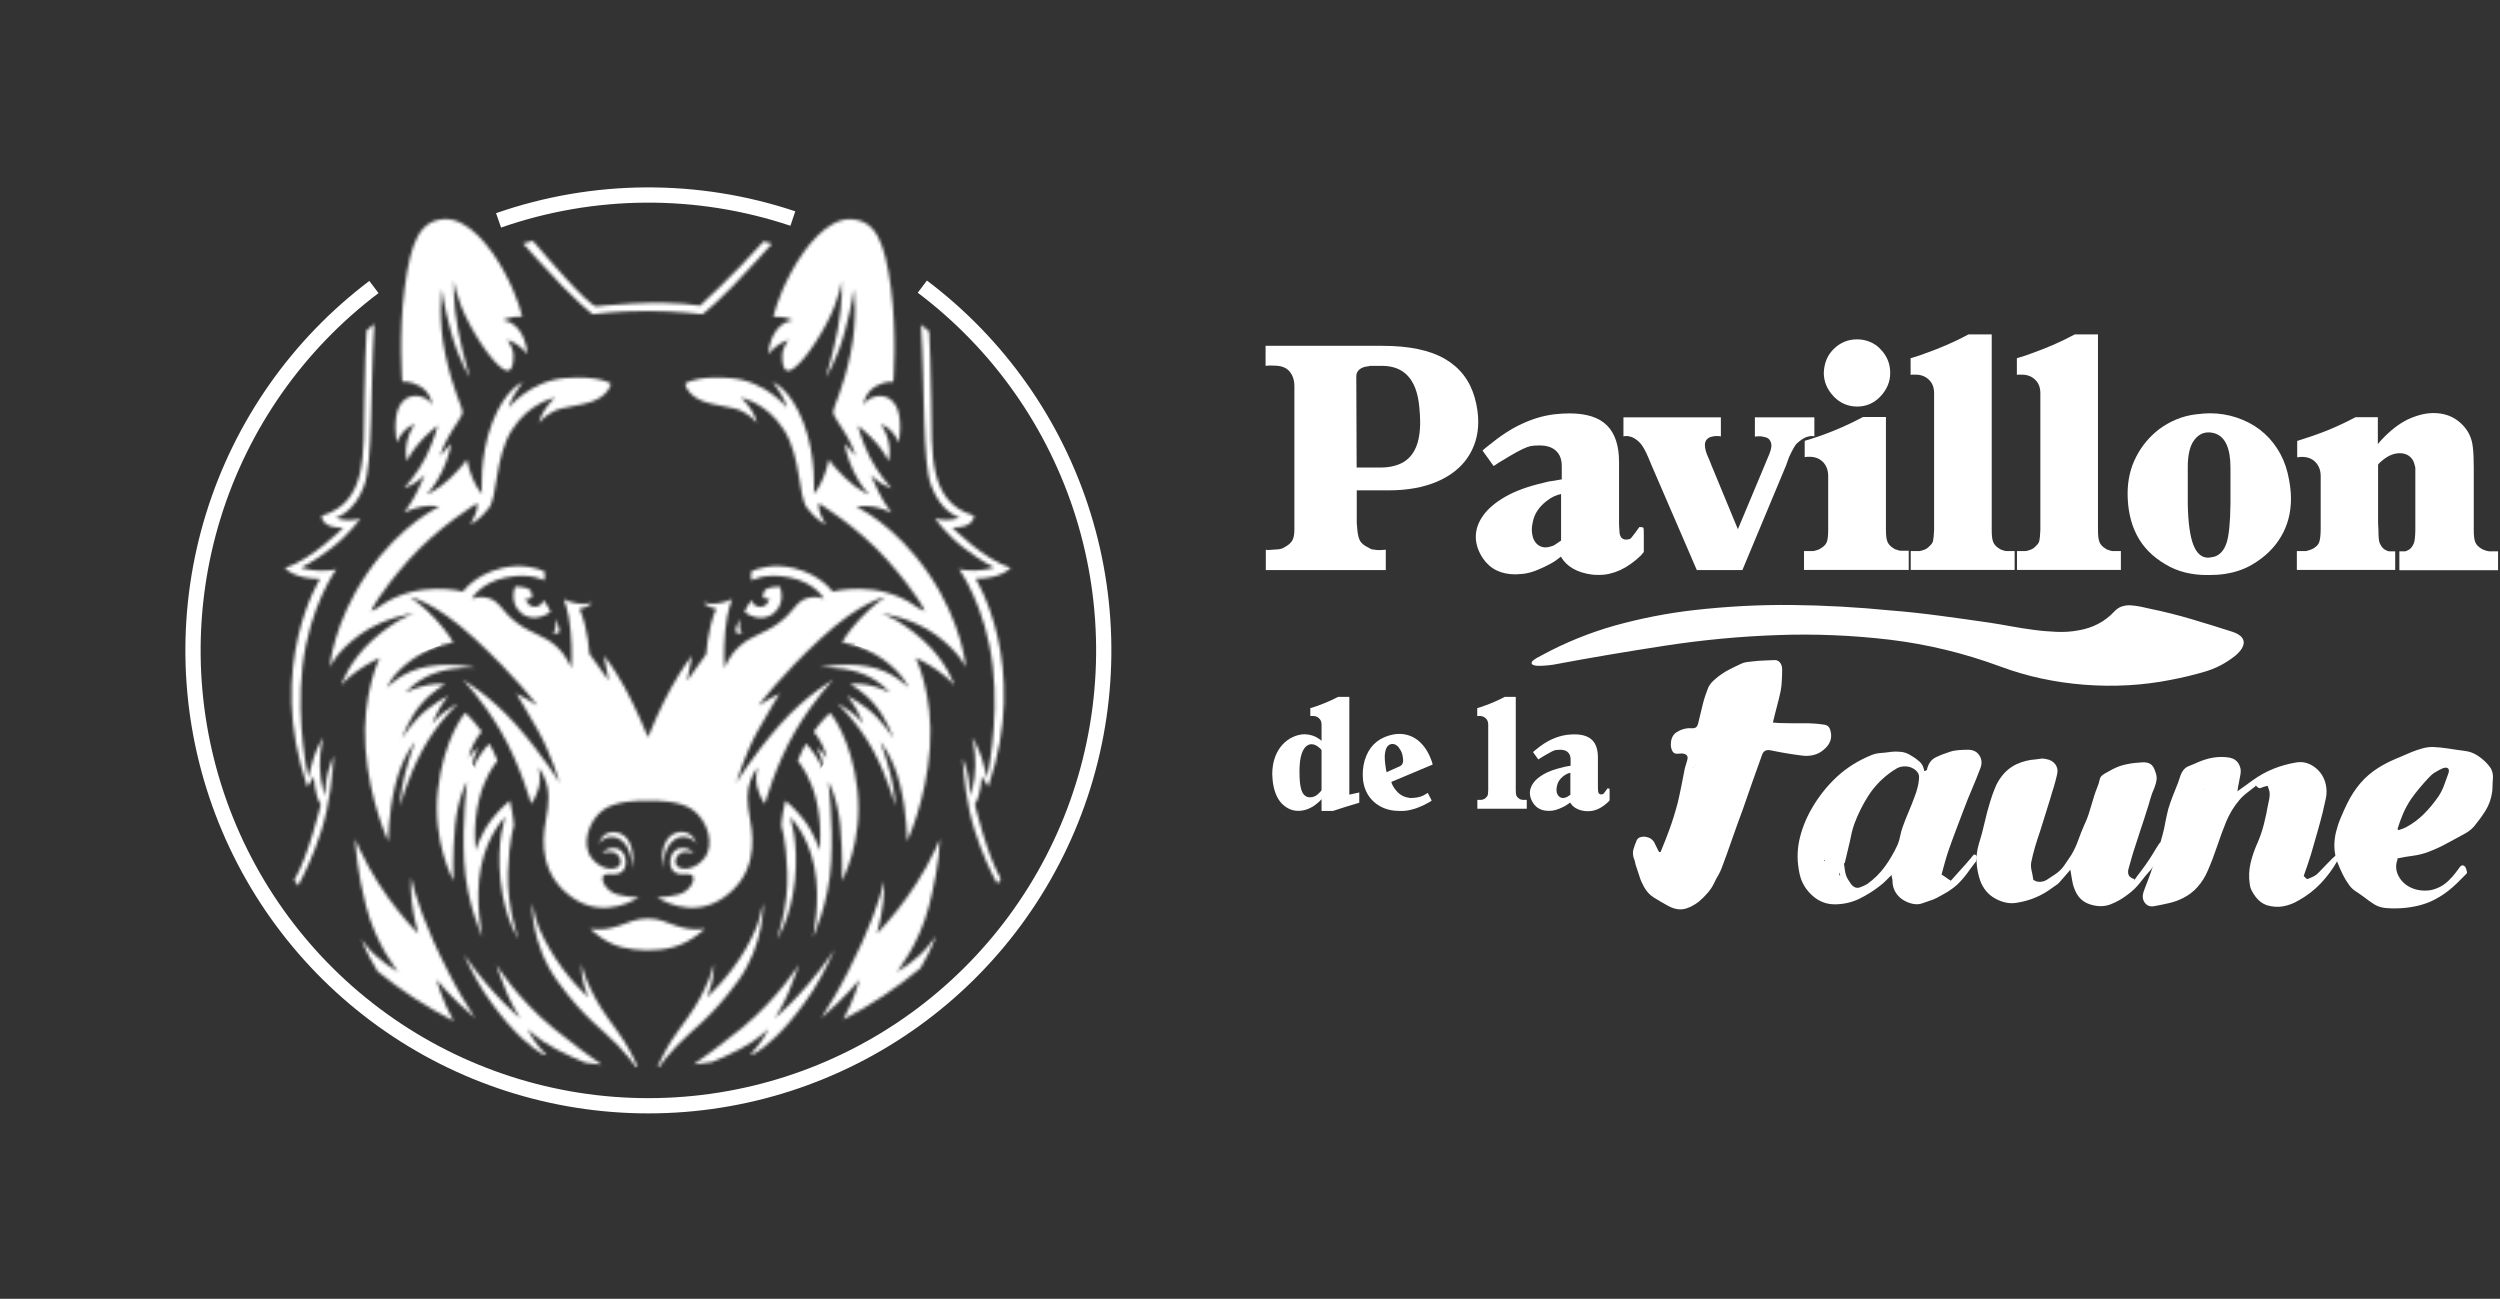 <svg width="820" height="426" viewBox="0 0 820 426" fill="none" xmlns="http://www.w3.org/2000/svg">
<rect x="0" y="0" width="820" height="426" fill="#333333" stroke="none"/>
<path d="M416.818 119.883C416.477 119.883 416.173 119.883 415.907 119.921C415.642 119.921 415.338 119.959 415.11 119.997V113.432H453.479C462.208 113.432 469.039 114.874 473.935 117.72C478.831 120.566 482.094 124.779 483.688 130.358C484.485 133.166 484.865 135.823 484.865 138.366C484.865 142.768 483.688 146.677 481.373 150.093C479.058 153.508 475.681 156.127 471.24 158.024C466.8 159.884 461.563 160.833 455.528 160.833H445.016V171.535L445.206 173.774C445.358 175.482 445.699 176.734 446.155 177.493C446.61 178.252 447.483 178.974 448.773 179.581C449.418 179.998 449.912 180.226 450.291 180.226C450.519 180.264 450.823 180.302 451.164 180.34C451.506 180.378 451.733 180.416 451.771 180.416H453.024L454.542 180.302V186.981H415.186V180.302L415.793 180.416L418.564 180.226C419.702 180.226 420.613 179.96 421.372 179.467C422.587 178.822 423.422 178.063 423.877 177.266C424.333 176.469 424.56 175.292 424.56 173.736V128.764V126.639C424.56 124.779 424.067 123.223 423.08 121.971C422.093 120.718 420.613 120.073 418.678 119.959L416.818 119.883ZM444.978 153.356H452.682C455.566 153.356 457.995 152.825 459.931 151.8C461.866 150.776 463.346 149.144 464.333 146.943C465.32 144.741 465.813 141.895 465.813 138.404C465.813 136.848 465.699 135.14 465.51 133.28C464.637 124.438 460.576 119.997 453.251 119.997H449.722C449.38 119.997 449.153 120.035 449.039 120.111C447.71 120.225 446.686 120.529 445.965 121.136C445.244 121.705 444.864 122.464 444.864 123.375L444.978 153.356Z" fill="white"/>
<path d="M508.692 157.833C508.806 157.833 509.261 157.757 510.134 157.606C511.007 157.454 511.69 157.34 512.259 157.226V152.862C512.259 150.736 511.652 149.066 510.4 147.89C509.147 146.713 507.364 146.106 504.973 146.106C503.758 146.106 502.809 146.182 502.126 146.296C500.76 146.562 498.521 147.624 495.371 149.484C492.221 151.344 490.399 152.482 489.906 152.862L486.263 147.776C487.174 146.979 487.857 146.41 488.274 146.106C492.069 142.994 495.713 140.603 499.204 139.009C502.696 137.377 506.187 136.353 509.717 135.897C511.538 135.708 513.208 135.594 514.764 135.594C520.381 135.594 524.518 136.922 527.136 139.579C529.755 142.235 531.045 146.22 531.045 151.533V172.065L531.159 173.887C531.159 175.974 531.918 176.999 533.398 176.999C533.626 176.999 534.005 176.923 534.537 176.809C534.802 176.733 535.296 176.202 536.055 175.139C536.814 174.114 537.383 173.355 537.725 172.862C538.56 172.862 538.977 172.976 539.053 173.166C539.129 173.317 539.167 173.963 539.167 175.101V181.059C539.053 181.173 538.901 181.325 538.711 181.591C538.522 181.856 538.332 182.046 538.218 182.198C533.778 186.448 529.186 188.574 524.48 188.574C523.455 188.574 522.696 188.536 522.165 188.46C517.269 187.815 513.853 185.841 511.956 182.577L510.324 183.83C510.21 183.944 509.527 184.361 508.388 185.006C507.212 185.652 505.846 186.297 504.29 186.942C502.734 187.587 501.216 188.004 499.811 188.194C498.483 188.308 497.572 188.384 497.003 188.384C492.335 188.384 488.767 186.638 486.377 183.109C484.821 180.756 484.062 178.403 484.062 176.05C484.062 173.697 484.858 171.344 486.49 169.067C488.122 166.79 490.551 164.74 493.815 162.881C497.079 161.021 501.178 159.541 506.073 158.402C506.567 158.289 507.06 158.137 507.591 158.023C508.085 157.909 508.464 157.833 508.692 157.833ZM512.032 162.046C510.4 162.349 508.73 163.146 507.098 164.475C504.707 166.372 503.227 168.649 502.734 171.306C502.544 172.179 502.43 172.976 502.43 173.621C502.43 175.443 502.847 176.885 503.682 177.947C504.517 179.01 505.618 179.541 506.984 179.541C507.515 179.541 508.085 179.428 508.654 179.238C509.223 179.124 509.641 178.934 509.906 178.744L512.032 177.302V162.046Z" fill="white"/>
<path d="M533.022 143.034L532.491 143.148V136.886H564.446V143.148L563.763 143.034H563.079H562.586L561.827 143.148L561.334 143.262L560.954 143.375C559.816 143.831 559.208 144.704 559.208 145.956C559.208 147.133 559.588 148.499 560.309 150.055L560.651 150.814L561.334 152.56L570.025 173.585L578.829 152.56L579.854 150.093C580.651 148.347 581.03 147.019 581.03 146.108C581.03 145.615 580.917 145.159 580.727 144.78C580.385 144.096 579.892 143.641 579.209 143.451L578.715 143.337L578.222 143.224L577.615 143.11H577.083H576.97H576.286L575.603 143.224V136.886H595.11V143.148L594.731 143.034H594.351H593.82L593.327 143.148L592.833 143.262L592.454 143.375C591.391 143.793 590.329 144.552 589.19 145.615C588.545 146.449 587.71 147.93 586.761 150.055L585.888 152.522L571.505 186.981H556.552L541.675 152.522L540.65 150.055C539.739 147.93 538.904 146.449 538.221 145.615C537.424 144.666 536.476 143.907 535.299 143.375L534.844 143.262L534.464 143.148L533.971 143.034H533.591H533.477H533.022Z" fill="white"/>
<path d="M626.061 186.944H591.715V180.758H594.676L595.283 180.644L595.89 180.454C596.421 180.34 596.801 180.15 597.029 179.961C598.129 179.353 598.812 178.67 599.154 177.873C599.495 177.076 599.647 175.71 599.647 173.774V171.459V172.067V158.366V156.127C599.647 154.268 599.078 152.749 597.977 151.573C596.839 150.434 595.397 149.827 593.575 149.827H592.968H592.778L591.943 149.941V144.59C598.357 142.73 604.733 140.15 611.071 136.772H618.585V171.384V173.699C618.585 175.558 618.737 176.886 619.078 177.683C619.42 178.518 620.065 179.239 621.09 179.847C621.279 180.036 621.659 180.226 622.228 180.34L622.722 180.53L623.329 180.644H626.061V186.944ZM601.469 130.055C599.306 127.778 598.205 125.197 598.205 122.275C598.319 119.125 599.382 116.506 601.469 114.457C603.594 112.369 606.137 111.307 609.135 111.307C610.577 111.307 611.981 111.572 613.348 112.142C614.714 112.711 615.89 113.508 616.839 114.57C618.964 116.772 619.989 119.352 619.989 122.313C619.989 125.235 618.889 127.815 616.725 130.093C614.638 132.256 612.095 133.356 609.097 133.356C606.099 133.318 603.556 132.218 601.469 130.055Z" fill="white"/>
<path d="M627.515 122.843L626.68 122.957V117.492C628.767 116.885 630.399 116.353 631.613 115.86C636.547 114.114 641.253 112.065 645.693 109.674H653.284V171.496V173.812C653.284 175.671 653.435 176.999 653.777 177.796C654.118 178.631 654.764 179.352 655.788 179.96C655.978 180.149 656.358 180.339 656.889 180.453L657.42 180.643L658.103 180.757H658.787H659.318H659.508H660.115H660.798V186.943H626.718V180.757H627.477H628.084H628.198H628.805H629.488L630.133 180.643L630.741 180.453C631.613 180.225 632.334 179.77 632.866 179.125C633.511 178.593 633.89 178.024 634.042 177.417C634.194 176.81 634.308 175.595 634.384 173.774V171.459V171.838V131.344V128.991C634.384 127.093 633.815 125.575 632.638 124.513C631.5 123.412 630.019 122.881 628.274 122.881H627.666H627.515V122.843Z" fill="white"/>
<path d="M662.367 122.843L661.532 122.957V117.492C663.62 116.885 665.251 116.353 666.466 115.86C671.4 114.114 676.106 112.065 680.546 109.674H688.136V171.496V173.812C688.136 175.671 688.288 176.999 688.629 177.796C688.971 178.631 689.616 179.352 690.641 179.96C690.831 180.149 691.21 180.339 691.741 180.453L692.273 180.643L692.956 180.757H693.639H694.17H694.36H694.967H695.65V186.943H661.57V180.757H662.329H662.936H663.05H663.657H664.341L664.986 180.643L665.593 180.453C666.466 180.225 667.187 179.77 667.718 179.125C668.363 178.593 668.743 178.024 668.895 177.417C669.047 176.81 669.16 175.595 669.236 173.774V171.459V171.838V131.344V128.991C669.236 127.093 668.667 125.575 667.491 124.513C666.352 123.412 664.872 122.881 663.126 122.881H662.519H662.367V122.843Z" fill="white"/>
<path d="M710.303 185.119C706.014 182.614 702.864 179.388 700.853 175.479C698.841 171.57 697.854 166.978 697.854 161.741C697.892 157.377 698.803 153.392 700.663 149.824C702.485 146.257 704.989 143.259 708.177 140.792C711.783 138.135 715.692 136.503 719.98 135.934C722.143 135.669 723.737 135.555 724.762 135.555C727.836 135.555 730.758 136.01 733.605 136.959C736.451 137.908 738.956 139.198 741.195 140.906C743.434 142.614 745.332 144.663 746.888 147.092C748.482 149.521 749.62 152.215 750.341 155.138C751.062 158.212 751.442 160.982 751.442 163.525C751.442 168.117 750.379 172.254 748.216 175.935C746.091 179.578 742.979 182.652 738.88 185.081C736.299 186.637 733.301 187.7 729.885 188.231C728.178 188.497 726.356 188.611 724.42 188.611C718.955 188.687 714.249 187.51 710.303 185.119ZM717.589 153.164V165.309C717.703 171.533 718.348 176.011 719.449 178.781C720.549 181.552 722.143 182.918 724.269 182.918C724.686 182.918 725.445 182.804 726.508 182.538C728.329 181.855 729.582 180.337 730.341 177.984C731.1 175.631 731.517 171.381 731.593 165.271V153.43C731.593 146.978 729.885 143.221 726.394 142.12C725.711 141.931 725.066 141.817 724.458 141.817C722.409 141.817 720.777 142.765 719.487 144.663C718.234 146.485 717.589 149.369 717.589 153.164Z" fill="white"/>
<path d="M785.625 186.944H753.367V180.758H754.202H754.885H755.492H756.327L756.82 180.644L757.427 180.455C757.617 180.417 758.035 180.265 758.68 179.961C759.705 179.354 760.35 178.709 760.653 177.95C760.957 177.191 761.147 175.825 761.185 173.813V171.498V171.992V158.405V156.166C761.185 154.306 760.615 152.788 759.515 151.612C758.414 150.473 756.934 149.866 755.112 149.866H754.315L753.974 149.98H753.481V144.629C756.934 143.566 760.198 142.428 763.272 141.213C766.346 139.961 769.458 138.519 772.608 136.849H779.933V145.653C780.198 145.312 780.426 145.084 780.578 144.894C780.73 144.705 780.919 144.515 781.109 144.287C783.917 141.289 786.764 139.05 789.686 137.608C792.722 136.203 795.531 135.482 798.187 135.482C801.679 135.482 804.639 136.545 807.03 138.708C809.421 140.834 810.787 143.528 811.091 146.716C811.28 148.234 811.394 150.397 811.394 153.206V171.536V173.851C811.394 175.673 811.546 177.001 811.888 177.836C812.229 178.671 812.912 179.392 814.013 180.037C814.354 180.227 814.734 180.417 815.189 180.531L815.835 180.72L816.442 180.834H817.125H817.77H817.884H818.567H819.364V187.02H786.992V180.834H787.485H787.94H788.054H788.434H788.927L789.307 180.72L789.686 180.531C790.483 180.227 791.166 179.506 791.698 178.291C792.001 177.646 792.191 176.166 792.229 173.851V171.536V156.849V154.192V153.395C792.153 153.054 792.077 152.826 792.039 152.636C791.963 152.447 791.925 152.257 791.887 152.067C791.584 151.005 791.014 150.17 790.179 149.562C789.345 148.955 788.32 148.652 787.143 148.652C785.284 148.652 783.462 149.373 781.716 150.777C781.489 150.929 781.223 151.156 780.881 151.46L780.388 151.953L780.009 152.409V171.536L780.122 173.851C780.122 176.204 780.274 177.722 780.616 178.291C781.147 179.468 781.868 180.227 782.741 180.531L783.121 180.72L783.614 180.834H784.145H784.525H784.639H785.132H785.625V186.944Z" fill="white"/>
<path d="M555.704 200.11C566.444 198.895 577.184 198.326 587.886 198.44C598.589 198.554 609.329 199.161 620.069 200.224C625.496 200.641 630.923 201.248 636.35 201.97C641.739 202.691 647.204 203.45 652.631 204.247C655.022 204.626 657.413 205.006 659.804 205.461C662.195 205.878 664.624 206.296 667.091 206.6C669.558 206.941 672.024 207.131 674.491 207.245C676.958 207.359 679.387 207.207 681.778 206.751C684.017 206.372 686.18 205.689 688.192 204.626C690.241 203.563 691.987 202.197 693.543 200.527C694.264 199.73 695.099 199.199 696.048 198.895C696.996 198.592 697.983 198.478 698.97 198.554C699.994 198.63 701.019 198.782 702.082 198.971C703.144 199.199 704.093 199.389 704.966 199.617C709.596 200.565 714.188 201.704 718.666 203.032C723.183 204.36 727.661 205.765 732.177 207.207C734.568 208.004 735.82 209.104 735.934 210.547C736.048 211.951 735.061 213.507 733.05 215.177C730.014 217.568 726.674 219.313 723.069 220.338C719.463 221.401 715.782 222.273 712.025 222.995C702.803 224.816 693.315 225.348 683.599 224.588C673.884 223.829 664.662 221.818 655.933 218.554C644.092 214.19 632.1 211.306 619.879 209.825C607.697 208.383 595.401 207.852 583.067 208.307C570.732 208.725 558.398 209.901 546.026 211.799C533.692 213.696 521.509 215.746 509.441 218.023C508.416 218.175 507.316 218.289 506.063 218.364C504.811 218.44 503.862 218.402 503.179 218.213C502.496 218.023 502.23 217.681 502.42 217.188C502.61 216.695 503.634 215.974 505.532 215.025C513.236 210.812 521.32 207.548 529.745 205.157C538.284 202.804 546.937 201.097 555.704 200.11ZM544.812 279.466H544.166L542.535 276.202C542.231 275.709 541.813 275.291 541.282 274.988C540.751 274.684 540.182 274.532 539.612 274.456C539.043 274.381 538.474 274.456 537.98 274.608C537.487 274.798 537.107 275.102 536.88 275.519C536.424 276.544 536.083 277.568 535.779 278.555C535.476 279.58 535.551 280.681 536.007 281.819C536.159 282.199 536.273 282.578 536.348 283.033C536.424 283.451 536.538 283.868 536.69 284.248C537.032 285.349 537.411 286.449 537.791 287.588C538.132 288.726 538.626 289.789 539.195 290.813C539.992 292.332 541.092 293.546 542.497 294.419C543.901 295.292 545.343 296.127 546.785 296.924C548.683 298.024 550.428 298.442 552.022 298.214C553.616 297.986 555.362 297.151 557.26 295.709C558.36 294.76 559.347 293.774 560.182 292.787C561.055 291.762 561.776 290.662 562.345 289.409C562.725 288.612 563.104 287.853 563.56 287.132C563.977 286.411 564.357 285.652 564.66 284.855C565.875 281.591 567.089 278.328 568.19 275.064C569.328 271.8 570.505 268.536 571.719 265.272L574.679 256.771L577.943 247.625C578.398 246.335 579.309 245.803 580.789 246.107C582.535 246.486 584.281 246.79 586.027 247.094C587.772 247.397 589.518 247.625 591.264 247.853C592.516 248.004 593.731 247.929 594.907 247.625C596.122 247.321 597.222 246.752 598.209 245.879C600.334 244.133 601.055 242.046 600.372 239.579C600.069 238.479 599.461 237.871 598.513 237.72C597.564 237.568 596.653 237.454 595.78 237.378C594.034 237.226 592.289 237.188 590.543 237.226C588.797 237.264 587.051 237.226 585.306 237.188C584.736 237.188 584.129 237.188 583.522 237.15C582.915 237.112 582.232 237.074 581.511 236.999C581.928 235.177 582.383 233.469 582.801 231.837C583.256 230.205 583.636 228.535 584.015 226.866C584.243 225.651 584.395 224.437 584.433 223.26C584.509 222.084 584.547 220.907 584.547 219.655C584.547 218.63 584.319 217.871 583.826 217.302C583.37 216.771 582.801 216.505 582.156 216.505C580.903 216.581 579.727 216.619 578.55 216.657C577.374 216.695 576.235 216.771 575.059 216.922C574.414 216.998 573.731 217.074 573.047 217.15C572.364 217.226 571.719 217.416 571.15 217.681C569.897 218.251 568.721 218.858 567.544 219.427C566.368 219.996 565.267 220.68 564.167 221.476C563.37 222.046 562.611 222.691 561.89 223.374C561.169 224.057 560.637 224.816 560.258 225.613C559.537 227.435 558.929 229.294 558.474 231.154C558.019 233.052 557.563 234.911 557.108 236.809C556.956 237.606 556.728 238.175 556.387 238.479C556.045 238.82 555.438 238.934 554.489 238.858C552.895 238.782 551.377 239.238 549.935 240.149C548.493 241.097 547.886 242.691 548.075 244.93C548.227 245.727 548.455 246.335 548.796 246.714C549.138 247.132 549.669 247.283 550.466 247.207C550.694 247.207 550.922 247.207 551.112 247.17C551.339 247.132 551.529 247.132 551.757 247.132C553.275 247.283 553.844 248.042 553.389 249.409C553.237 249.826 553.123 250.282 553.009 250.699C552.895 251.116 552.781 251.572 552.63 251.989C552.25 253.887 551.908 255.746 551.529 257.606C551.149 259.466 550.77 261.325 550.315 263.223C549.935 264.665 549.518 266.145 549.062 267.625C548.607 269.105 548.113 270.585 547.582 272.028C547.127 273.28 546.671 274.494 546.178 275.747C545.684 276.999 545.153 278.214 544.66 279.466H544.812ZM555.476 251.724V251.838H555.362V251.724H555.476ZM555.704 251.724H555.59V251.838H555.817C555.817 251.762 555.78 251.724 555.704 251.724ZM556.121 251.041L556.007 250.927H556.121V250.813V250.927V251.041ZM556.349 250.927C556.349 250.851 556.349 250.813 556.311 250.775C556.273 250.737 556.273 250.775 556.273 250.813C556.273 250.737 556.273 250.737 556.311 250.775C556.349 250.813 556.349 250.889 556.349 250.927L556.235 250.813L556.349 250.927Z" fill="white"/>
<path d="M631.256 252.9C631.749 252.748 632.015 252.634 632.015 252.558C632.432 250.547 633.419 249.143 634.899 248.422C636.379 247.701 637.973 247.093 639.643 246.562C640.592 246.259 641.54 246.107 642.527 246.031C643.514 245.955 644.501 245.917 645.525 245.917C647.195 245.917 648.41 246.524 649.244 247.777C650.041 249.029 650.155 250.395 649.586 251.913C648.713 254.228 647.802 256.505 646.854 258.707C645.905 260.908 644.994 263.185 644.121 265.5C643.248 267.815 642.375 270.13 641.502 272.407C640.63 274.684 639.795 276.999 638.998 279.314C638.58 280.567 638.201 281.819 637.859 283.071C637.518 284.324 637.176 285.576 636.834 286.828C637.404 287.208 637.935 287.55 638.352 287.853C638.808 288.195 639.301 288.536 639.871 288.878C640.895 287.701 641.958 286.525 643.096 285.272C644.235 284.058 645.336 282.768 646.436 281.477C646.74 281.098 647.005 280.794 647.233 280.491C647.499 280.187 647.84 280.225 648.258 280.604C648.41 280.756 648.448 281.06 648.41 281.515C648.372 281.971 648.296 282.35 648.144 282.54C647.119 283.83 646.132 285.159 645.222 286.449C644.273 287.739 643.21 288.954 642.072 290.054C641.047 291.003 639.946 291.8 638.808 292.521C637.631 293.204 636.455 293.887 635.203 294.533C634.481 294.912 633.722 295.216 632.925 295.443C632.128 295.709 631.332 295.975 630.535 296.278C629.51 296.658 628.447 296.696 627.271 296.43C626.094 296.164 625.032 295.709 624.045 295.064C623.058 294.419 622.261 293.546 621.654 292.521C621.047 291.459 620.743 290.282 620.743 288.992C620.743 288.688 620.705 288.422 620.629 288.119C620.553 287.815 620.477 287.474 620.402 287.018C619.756 287.663 619.149 288.271 618.542 288.878C617.973 289.447 617.328 290.016 616.682 290.51C614.557 292.18 612.318 293.584 609.927 294.76C607.536 295.937 604.955 296.544 602.185 296.62C599.263 296.696 596.758 295.785 594.557 293.849C592.393 291.914 590.951 289.599 590.306 286.828C589.433 282.92 589.395 279.2 590.154 275.671C590.913 272.141 592.242 268.726 594.139 265.386C596.454 261.325 599.263 257.796 602.526 254.76C605.79 251.761 609.623 249.371 613.95 247.625C614.899 247.245 615.885 247.056 616.948 246.98C618.011 246.904 619.035 246.79 620.06 246.638C621.236 246.486 622.375 246.486 623.476 246.6C624.614 246.714 625.677 247.093 626.701 247.739C627.726 248.308 628.675 248.991 629.548 249.75C630.421 250.509 630.952 251.572 631.18 252.976L631.256 252.9ZM598.466 282.085H598.352V282.426C598.504 282.426 598.58 282.388 598.58 282.312L598.466 282.085ZM603.286 287.094H603.627L603.286 286.107V287.094ZM604.804 283.185C605.031 285.083 605.259 286.411 605.525 287.17C605.79 287.929 606.322 288.84 607.119 289.94C608.067 291.193 609.168 291.497 610.382 290.927C610.762 290.775 611.103 290.624 611.407 290.51C611.749 290.358 612.09 290.168 612.432 289.978C614.747 288.309 616.72 286.373 618.314 284.134C619.908 281.933 621.274 279.542 622.451 276.999C622.83 276.05 623.096 275.102 623.286 274.115C623.476 273.128 623.741 272.179 624.083 271.23C624.652 269.561 625.335 267.891 626.056 266.221C626.777 264.551 627.423 262.881 628.03 261.211C628.409 260.263 628.713 259.314 628.941 258.365C629.206 257.416 629.358 256.429 629.434 255.443C629.586 254.266 629.206 253.355 628.295 252.596C627.385 251.875 626.398 251.458 625.297 251.382C624.045 251.306 623.02 251.534 622.147 252.027C621.274 252.521 620.402 253.128 619.529 253.773C616.758 255.898 614.519 258.327 612.735 261.135C610.952 263.944 609.434 266.98 608.219 270.244C607.84 271.268 607.574 272.255 607.346 273.242C607.119 274.229 606.891 275.215 606.701 276.24L605.069 283.109L604.804 283.185Z" fill="white"/>
<path d="M699.869 288.955C700.666 287.779 701.501 286.64 702.374 285.54C703.247 284.401 704.082 283.225 704.879 282.01C705.448 281.137 706.017 280.264 706.549 279.354C707.08 278.443 707.649 277.57 708.219 276.697C708.37 276.469 708.598 276.317 708.94 276.204C709.281 276.09 709.585 275.976 709.851 275.824C709.926 276.204 710.002 276.621 710.116 277.076C710.23 277.532 710.192 277.873 710.078 277.987C709.509 278.405 709.016 278.936 708.598 279.581C708.181 280.188 707.839 280.834 707.573 281.479C707.27 282.124 706.966 282.769 706.663 283.452C706.321 284.097 705.942 284.705 705.524 285.198C704.272 286.564 703.095 288.006 701.995 289.449C700.856 290.891 699.566 292.181 698.124 293.244C696.302 294.686 694.366 295.824 692.279 296.621C690.23 297.418 687.953 297.418 685.486 296.621C683.019 295.824 681.311 294.079 680.362 291.384C679.983 290.435 679.755 289.449 679.603 288.424C679.452 287.399 679.262 286.375 679.072 285.274C678.503 285.919 677.896 286.602 677.288 287.361C676.681 288.082 676.036 288.803 675.391 289.524C675.011 289.904 674.632 290.208 674.252 290.435C673.835 290.701 673.455 290.967 673.114 291.232C669.622 293.851 665.713 295.483 661.349 296.128C659.11 296.508 656.795 296.014 654.442 294.724C652.089 293.433 650.419 291.422 649.47 288.727C648.825 286.83 648.445 284.894 648.332 282.883C648.218 280.872 648.445 278.86 649.053 276.849C649.774 274.534 650.419 272.181 650.95 269.79C651.481 267.399 652.127 265.046 652.848 262.693C653.265 261.327 653.759 259.922 654.328 258.556C654.859 257.19 655.58 255.9 656.453 254.761C657.819 252.939 659.489 251.573 661.425 250.662C663.36 249.752 665.486 249.22 667.801 249.068C668.37 248.992 668.939 248.917 669.432 248.841C669.926 248.765 670.495 248.803 671.064 248.955C672.431 249.182 673.493 249.789 674.176 250.738C674.859 251.725 675.049 252.901 674.67 254.268C674.366 255.558 674.025 256.848 673.645 258.139C673.228 259.391 672.848 260.644 672.506 261.896C671.937 263.718 671.368 265.501 670.837 267.247C670.305 268.993 669.736 270.777 669.167 272.598C668.597 274.268 668.028 275.938 667.535 277.646C667.041 279.354 666.586 281.061 666.245 282.807C666.093 283.68 666.131 284.591 666.358 285.54C666.586 286.488 666.776 287.437 666.89 288.386C666.89 288.538 667.041 288.69 667.307 288.803C667.611 288.955 667.838 289.069 668.066 289.145C669.281 289.373 670.381 289.183 671.292 288.614C672.203 288.044 673.076 287.437 673.949 286.868C675.163 286.071 676.188 285.122 676.985 283.984C677.782 282.845 678.579 281.669 679.376 280.454C680.324 278.86 681.083 277.228 681.653 275.596C682.222 273.964 682.905 272.295 683.626 270.625C684.347 269.107 684.955 267.551 685.41 265.957C685.865 264.363 686.359 262.731 686.89 261.061C687.194 260.112 687.497 259.201 687.877 258.329C688.256 257.456 688.522 256.507 688.75 255.482C688.901 254.837 689.433 254.268 690.344 253.736C691.254 253.243 692.089 252.75 692.886 252.332C694.404 251.535 695.998 250.966 697.63 250.662C699.262 250.321 700.932 250.131 702.602 250.055C703.816 249.979 704.765 250.169 705.448 250.662C706.093 251.118 706.625 251.991 706.966 253.205C707.346 254.154 707.46 255.027 707.346 255.824C707.232 256.621 707.004 257.494 706.625 258.442C706.055 259.695 705.6 260.947 705.258 262.2C704.917 263.452 704.537 264.704 704.12 265.957C703.551 267.854 702.905 269.752 702.26 271.687C701.615 273.623 701.008 275.52 700.401 277.418C699.945 278.708 699.566 280.037 699.186 281.327C698.807 282.617 698.465 283.946 698.086 285.236C697.934 285.957 698.01 286.564 698.237 287.096C698.503 287.589 699.11 288.044 700.135 288.386L699.869 288.955Z" fill="white"/>
<path d="M739.904 257.793C738.879 258.59 737.892 259.349 736.981 260.07C736.033 260.791 735.198 261.588 734.477 262.461C733.604 263.486 732.807 264.586 732.086 265.763C731.365 266.939 730.757 268.192 730.226 269.406C729.126 272.101 728.139 274.795 727.228 277.528C726.317 280.26 725.292 282.955 724.116 285.649C723.319 287.547 722.256 289.255 720.89 290.811C719.562 292.367 717.93 293.619 716.032 294.568C714.59 295.289 713.072 295.858 711.516 296.2C709.96 296.579 708.366 296.883 706.772 297.186C705.406 297.49 704.305 297.149 703.546 296.162C702.787 295.175 702.635 293.999 703.053 292.632C703.395 291.608 703.812 290.583 704.192 289.596C704.609 288.572 704.988 287.547 705.33 286.56C706.051 284.473 706.772 282.348 707.455 280.184C708.138 278.059 708.784 275.896 709.353 273.695C709.732 272.328 710.036 270.924 710.264 269.558C710.529 268.192 710.833 266.787 711.175 265.421C711.63 263.979 712.085 262.537 712.655 261.133C713.186 259.729 713.755 258.286 714.362 256.844C714.59 256.275 714.78 255.668 714.97 255.061C715.159 254.453 715.387 253.846 715.691 253.277C716.26 252.252 717.057 251.569 718.044 251.227C719.03 250.848 719.979 250.468 720.928 250.013C722.598 249.292 724.306 248.761 725.976 248.495C727.645 248.229 729.429 248.191 731.251 248.495C732.541 248.723 733.566 249.368 734.249 250.468C734.932 251.569 735.122 252.746 734.856 254.074C734.704 254.947 734.553 255.82 734.363 256.692C734.173 257.565 734.021 258.514 733.869 259.539C734.818 258.894 735.691 258.248 736.526 257.641C737.361 257.034 738.196 256.427 738.993 255.858C741.118 254.339 743.357 253.087 745.748 252.138C748.139 251.19 750.606 250.506 753.149 250.089C755.312 249.709 757.323 250.241 759.183 251.607C761.043 252.973 762.257 254.833 762.826 257.148C763.206 258.818 763.206 260.412 762.864 261.93C762.523 263.448 762.181 264.966 761.84 266.484C761.27 268.799 760.625 271.076 759.98 273.353C759.335 275.592 758.69 277.907 758.006 280.222C757.627 281.399 757.247 282.537 756.868 283.714C756.45 284.89 756.071 286.067 755.616 287.319C755.767 287.471 755.995 287.699 756.261 287.964C756.564 288.268 756.754 288.382 756.906 288.306C757.475 288.078 758.082 287.85 758.69 287.547C759.297 287.243 759.828 286.902 760.284 286.446C761.308 285.422 762.295 284.397 763.282 283.334C764.268 282.272 765.369 281.209 766.621 280.108C766.621 280.488 766.659 280.867 766.735 281.323C766.811 281.778 766.773 282.12 766.621 282.423C765.103 285.118 763.282 287.547 761.232 289.71C759.183 291.873 756.792 293.733 754.097 295.251C752.428 296.276 750.72 296.921 748.936 297.262C747.152 297.604 745.331 297.452 743.433 296.883C742.788 296.655 742.143 296.314 741.536 295.858C740.928 295.403 740.359 294.833 739.866 294.188C739.372 293.543 738.917 292.86 738.575 292.139C738.196 291.418 738.006 290.735 737.93 290.052C737.551 287.661 737.665 285.346 738.196 283.069C738.727 280.829 739.486 278.628 740.435 276.541C741.308 274.53 742.029 272.442 742.56 270.317C743.092 268.23 743.547 266.066 743.927 263.903C744.078 263.334 744.192 262.727 744.306 262.119C744.42 261.512 744.458 260.905 744.458 260.336C744.458 259.918 744.382 259.463 744.23 259.045C744.078 258.628 743.926 258.173 743.775 257.755C742.978 257.907 742.257 258.135 741.649 258.4C741.042 258.704 740.435 258.4 739.866 257.527V257.793H739.904ZM723.053 259.121L722.939 259.007C722.864 259.007 722.826 259.007 722.788 259.045C722.75 259.083 722.712 259.083 722.636 259.083H723.053V259.121Z" fill="white"/>
<path d="M786.321 282.084C785.865 283.337 785.827 284.513 786.093 285.69C786.397 286.866 786.928 287.891 787.725 288.84C788.522 289.788 789.509 290.547 790.723 291.117C791.938 291.686 793.228 292.028 794.708 292.103C796.15 292.179 797.478 292.028 798.617 291.61C799.793 291.193 800.818 290.699 801.729 290.016C802.64 289.371 803.475 288.574 804.272 287.663C805.069 286.752 805.828 285.803 806.549 284.779C807.194 283.754 807.839 283.564 808.522 284.247C808.75 284.551 808.94 284.969 809.053 285.5C809.205 286.031 809.205 286.373 809.053 286.525C808.029 287.549 807.004 288.574 806.017 289.561C804.993 290.585 803.892 291.534 802.754 292.407C799.718 294.722 796.492 296.278 793.114 297.075C789.736 297.872 786.207 298.138 782.488 297.834C781.045 297.682 779.755 297.265 778.692 296.582C777.592 295.899 776.567 295.14 775.543 294.343C774.67 293.697 773.759 293.052 772.81 292.445C771.861 291.838 771.102 291.117 770.533 290.32C769.736 289.219 769.015 288.043 768.408 286.79C767.8 285.538 767.231 284.248 766.7 282.919C766.055 281.173 765.713 279.466 765.675 277.796C765.637 276.126 765.827 274.494 766.206 272.9C766.624 271.306 767.117 269.712 767.8 268.156C768.446 266.6 769.129 265.044 769.888 263.526C771.064 261.135 772.468 258.934 774.176 256.923C775.884 254.911 777.896 253.203 780.211 251.761C781.88 250.737 783.626 249.826 785.486 249.029C787.345 248.232 789.205 247.435 791.103 246.638C792.203 246.22 793.304 245.803 794.48 245.499C795.657 245.158 796.795 245.006 797.972 245.006C799.717 245.082 801.463 245.272 803.209 245.537C804.955 245.841 806.701 246.068 808.446 246.296C809.547 246.448 810.534 246.714 811.444 247.169C812.355 247.587 813.19 248.156 813.987 248.801C815.088 249.674 815.999 250.623 816.758 251.685C817.517 252.748 817.82 254.076 817.668 255.67C817.593 256.315 817.555 256.961 817.555 257.644C817.555 258.289 817.517 258.934 817.441 259.617C817.137 261.932 816.416 264.019 815.277 265.841C814.139 267.663 812.849 269.409 811.482 271.078C810.989 271.648 810.382 272.179 809.699 272.672C809.016 273.128 808.294 273.545 807.573 273.925C805.676 274.949 803.816 275.936 802.033 276.923C800.211 277.91 798.313 278.745 796.378 279.466C794.86 280.035 793.228 280.452 791.52 280.68C789.812 280.908 788.104 281.173 786.359 281.553V282.084H786.321ZM786.397 271.951L786.738 272.293C787.118 272.141 787.497 271.989 787.953 271.875C788.37 271.724 788.788 271.534 789.167 271.344C791.406 270.13 793.38 268.65 795.087 266.942C796.795 265.234 798.351 263.336 799.831 261.211C800.552 260.11 801.16 258.934 801.615 257.682C802.07 256.429 802.526 255.177 802.981 253.924C803.361 252.976 803.323 252.33 802.943 252.027C802.526 251.685 801.919 251.723 801.046 252.065C800.249 252.444 799.452 252.862 798.655 253.355C797.858 253.849 797.175 254.456 796.605 255.101C795.581 256.201 794.594 257.302 793.607 258.479C792.621 259.655 791.71 260.832 790.837 262.084C789.812 263.602 788.939 265.196 788.218 266.866C787.497 268.536 786.89 270.243 786.359 271.989H786.397V271.951ZM790.571 293.849V293.963H790.685L790.571 293.849Z" fill="white"/>
<path d="M432.596 242.315L433.469 242.96V238.861V237.722C433.469 236.812 433.203 236.091 432.634 235.597C432.102 235.066 431.381 234.838 430.584 234.838H430.243L429.787 234.876V232.257C430.888 231.954 431.685 231.688 432.216 231.498C434.645 230.588 436.884 229.639 438.896 228.576H442.577V260.645L445.841 259.924V263.302C442.805 264.174 439.92 265.085 437.188 265.996H433.469V262.125C432.785 262.922 432.026 263.567 431.229 264.137C429.484 265.351 427.662 265.958 425.84 265.958C423.943 265.958 422.311 265.275 420.831 263.947C419.351 262.618 418.364 260.683 417.795 258.216C417.605 257.305 417.453 256.508 417.415 255.825C417.339 254.99 417.301 254.345 417.301 253.928C417.301 251.878 417.605 249.981 418.25 248.235C418.819 246.717 419.616 245.389 420.641 244.25C421.666 243.149 422.842 242.277 424.133 241.707C425.423 241.138 426.713 240.834 427.966 240.834C429.749 240.91 431.267 241.366 432.596 242.315ZM433.506 246.034L432.975 245.465C432.861 245.351 432.709 245.199 432.482 245.047C431.685 244.402 430.926 244.098 430.167 244.098C429.522 244.098 428.914 244.364 428.345 244.857C427.776 245.389 427.32 246.148 426.979 247.172C426.448 248.614 426.22 250.664 426.22 253.32C426.22 253.548 426.258 253.776 426.258 253.966C426.258 254.155 426.258 254.421 426.258 254.725C426.296 256.394 426.485 257.837 426.865 259.127C427.396 260.721 428.345 261.518 429.711 261.518C430.584 261.518 431.419 261.214 432.178 260.569C432.406 260.379 432.672 260.114 433.013 259.772C433.317 259.431 433.469 259.241 433.469 259.203V246.034H433.506Z" fill="white"/>
<path d="M469.333 248.954C469.599 249.599 469.827 250.207 469.903 250.776L456.354 256.469L456.506 256.962C456.847 257.911 457.492 258.859 458.403 259.808C459.466 260.909 460.832 261.554 462.54 261.744C464.172 261.744 465.538 261.516 466.639 261.023C466.791 260.947 467.056 260.833 467.398 260.605L468.309 260.074L469.599 262.579C469.257 262.882 468.84 263.11 468.46 263.3C465.956 264.742 463.489 265.615 461.06 265.918C460.604 265.994 459.959 265.994 459.086 265.994C456.696 265.994 454.608 265.501 452.787 264.514C450.965 263.527 449.523 262.123 448.498 260.34C447.473 258.518 446.98 256.431 446.98 254.078C446.98 253.053 447.056 252.028 447.246 250.966C447.663 248.764 448.46 246.867 449.599 245.311C450.775 243.755 452.255 242.578 454.039 241.819C455.747 241.098 457.379 240.719 458.935 240.719C461.25 240.719 463.299 241.44 465.121 242.844C466.942 244.362 468.347 246.373 469.333 248.954ZM458.517 251.611C459.162 251.383 459.618 251.079 459.845 250.776C460.073 250.472 460.225 250.017 460.225 249.448C460.225 249.106 460.187 248.613 460.073 248.005C459.959 247.284 459.694 246.601 459.314 245.956C458.935 245.311 458.555 244.817 458.176 244.552C457.72 244.21 457.265 244.021 456.771 244.021C455.785 244.021 455.026 244.59 454.608 245.69C454.418 246.146 454.267 246.867 454.191 247.892C454.191 249.41 454.343 250.928 454.608 252.408C454.608 252.484 454.646 252.597 454.684 252.749C454.722 252.901 454.76 253.091 454.798 253.281L458.517 251.611Z" fill="white"/>
<path d="M484.952 234.834L484.535 234.872V232.254C485.521 231.988 486.318 231.722 486.888 231.495C489.241 230.66 491.48 229.673 493.567 228.572H497.172V257.985V259.085C497.172 259.958 497.248 260.603 497.4 260.983C497.552 261.362 497.894 261.704 498.349 262.007C498.463 262.083 498.615 262.197 498.88 262.235L499.146 262.311L499.487 262.349H499.829H500.095H500.171H500.436H500.778V265.271H484.573V262.349H484.914H485.18H485.218H485.483H485.825L486.129 262.311L486.394 262.235C486.812 262.121 487.153 261.931 487.419 261.59C487.723 261.324 487.912 261.059 487.988 260.793C488.064 260.489 488.102 259.92 488.14 259.085V257.947V258.136V238.857V237.719C488.14 236.808 487.874 236.087 487.305 235.593C486.774 235.062 486.053 234.834 485.256 234.834H484.99H484.952Z" fill="white"/>
<path d="M513.448 251.459C513.486 251.459 513.714 251.421 514.132 251.345C514.549 251.269 514.891 251.231 515.156 251.155V249.106C515.156 248.081 514.853 247.284 514.283 246.753C513.714 246.183 512.841 245.918 511.703 245.918C511.133 245.918 510.678 245.956 510.336 245.994C509.691 246.107 508.629 246.639 507.149 247.512C505.668 248.384 504.796 248.916 504.568 249.106L502.822 246.677C503.277 246.297 503.581 246.031 503.771 245.88C505.555 244.4 507.3 243.261 508.97 242.502C510.64 241.743 512.31 241.25 513.98 241.022C514.853 240.946 515.65 240.87 516.371 240.87C519.065 240.87 521.001 241.515 522.253 242.768C523.506 244.02 524.113 245.918 524.113 248.46V258.214L524.151 259.087C524.151 260.073 524.492 260.567 525.213 260.567C525.327 260.567 525.517 260.529 525.745 260.491C525.858 260.453 526.124 260.187 526.466 259.694C526.807 259.201 527.111 258.821 527.263 258.593C527.642 258.593 527.87 258.631 527.908 258.745C527.946 258.821 527.946 259.125 527.946 259.656V262.502C527.908 262.54 527.832 262.654 527.718 262.768C527.604 262.882 527.528 262.996 527.49 263.034C525.365 265.045 523.202 266.07 520.963 266.07C520.469 266.07 520.09 266.07 519.862 266.032C517.509 265.728 515.915 264.779 515.004 263.223L514.245 263.793C514.169 263.869 513.866 264.058 513.335 264.362C512.765 264.666 512.12 264.969 511.399 265.273C510.64 265.576 509.957 265.766 509.274 265.88C508.629 265.956 508.211 265.956 507.945 265.956C505.706 265.956 504.036 265.121 502.898 263.451C502.177 262.351 501.797 261.212 501.797 260.111C501.797 258.973 502.177 257.872 502.936 256.81C503.695 255.747 504.871 254.76 506.427 253.887C507.983 253.015 509.919 252.293 512.272 251.762C512.5 251.686 512.727 251.648 512.993 251.572C513.183 251.496 513.373 251.459 513.448 251.459ZM515.08 253.47C514.283 253.622 513.524 254.001 512.727 254.608C511.589 255.519 510.906 256.582 510.678 257.834C510.602 258.252 510.526 258.631 510.526 258.935C510.526 259.808 510.716 260.491 511.133 260.984C511.551 261.478 512.044 261.743 512.689 261.743C512.955 261.743 513.221 261.705 513.486 261.592C513.752 261.516 513.942 261.44 514.056 261.364L515.08 260.681V253.47Z" fill="white"/>
<mask id="path-18-inside-1_248_22859" fill="white">
<path d="M174.776 78.983C179.099 84.108 192.655 99.918 195.513 100.5C195.513 100.5 215.407 98.065 229.622 100.246C229.622 100.246 239.661 91.195 250.505 79.165C251.385 79.419 252.264 79.674 253.18 79.928C251.531 81.746 249.883 83.563 248.234 85.416C236.107 98.937 230.428 103.044 230.428 103.044C230.428 103.044 221.672 102.026 212.403 102.026C202.071 102.026 194.377 103.044 194.377 103.044C194.377 103.044 188.698 98.937 176.571 85.416C174.886 83.563 173.237 81.709 171.552 79.856C172.615 79.601 173.677 79.274 174.776 78.983ZM105.422 272.415C102.857 280.521 99.816 286.736 97.765 290.479C97.325 289.861 96.922 289.28 96.519 288.662C101.135 280.993 105.202 263.911 105.202 263.911C103.004 260.494 103.004 254.642 103.004 254.642L100.805 258.059C87.067 218.115 104.982 189.874 104.982 189.874C96.153 189.874 93.441 186.24 93.441 186.24C102.015 183.804 112.603 173.082 112.603 173.082C105.239 173.337 105.495 169.193 105.495 169.193C120.48 164.796 119.234 149.458 119.49 131.685C119.637 120.636 119.967 112.785 120.223 108.423C121.066 107.696 121.909 106.969 122.751 106.279C121.432 128.486 122.275 151.384 119.49 159.162C116.193 168.357 110.111 169.811 110.111 169.811C110.111 169.811 111.723 170.611 114.325 170.611C116.926 170.611 118.208 169.993 118.208 169.993C118.208 169.993 114.838 175.009 108.902 179.625C102.967 184.241 98.754 186.203 98.754 186.203C98.754 186.203 101.612 187.148 105.092 187.185C108.536 187.221 110.295 186.712 110.295 186.712C110.295 186.712 101.465 198.815 99.194 218.805C97.069 237.523 101.135 255.224 101.135 255.224C101.135 255.224 101.538 252.68 102.857 248.609C104.176 244.538 106.045 241.921 106.045 241.921C106.045 241.921 104.836 245.447 104.909 251.371C105.019 257.296 106.667 261.039 106.667 261.039C106.667 261.039 106.631 256.714 107.583 253.225C108.536 249.808 109.379 248.027 109.415 247.918C109.122 253.697 108.243 263.511 105.422 272.415ZM143.158 321.337C143.158 321.337 145.1 328.424 148.764 334.857C139.861 330.314 131.508 324.862 123.85 318.611C122.238 316.03 120.297 312.541 118.501 308.034C118.904 308.543 119.307 309.088 119.71 309.633C123.74 315.013 130.555 318.72 130.555 318.72C130.555 318.72 123.337 310.033 120.003 297.058C117.292 286.481 116.633 278.085 116.486 275.178C116.926 276.268 117.402 277.358 117.915 278.449C125.426 294.732 137.186 306.217 137.186 306.217C137.186 306.217 135.684 301.238 135.061 295.64C134.695 292.478 134.732 289.716 134.842 287.79C136.16 293.714 139.311 303.782 147.005 318.72C149.79 324.281 152.977 329.551 155.761 333.876C147.884 327.188 143.158 321.337 143.158 321.337ZM155.102 246.792C155.908 245.919 156.934 245.192 156.934 245.192C156.934 245.192 155.908 246.937 155.395 248.791C154.845 250.681 154.479 253.152 154.479 253.152C154.479 253.152 155.945 249.845 157.63 247.41C158.876 245.629 159.975 244.429 160.488 243.92C161.44 245.592 162.356 247.482 163.162 249.518C161.843 251.08 158.912 255.188 157.227 261.911C154.955 270.707 156.054 278.885 156.054 278.885C156.054 278.885 157.667 273.288 161.33 268.708C163.968 265.401 166.203 263.474 167.229 262.638C168.511 268.199 168.548 270.962 168.548 270.962C168.548 270.962 166.972 275.069 166.606 286.336C166.24 297.603 170.013 307.962 170.013 307.962C170.013 307.962 165.544 301.637 164.151 288.735C162.759 275.868 165.763 267.945 165.763 267.945C165.763 267.945 160.011 273.215 157.776 284.3C155.542 295.386 158.216 307.416 158.216 307.416C158.216 307.416 153.014 296.222 152.244 282.629C151.511 268.999 153.197 256.314 153.197 256.314C153.197 256.314 150.193 261.548 149.277 270.78C148.361 280.048 148.727 288.844 148.727 288.844C148.727 288.844 141.693 276.195 143.634 259.077C145.54 241.994 152.574 233.78 152.574 233.78C152.574 233.78 155.102 235.961 157.996 239.959C157.3 240.795 156.128 242.321 155.285 244.102C154.039 246.719 153.71 248.609 153.71 248.609C153.71 248.609 154.296 247.664 155.102 246.792ZM191.959 348.56C189.431 347.506 185.877 345.979 182.323 344.089C176.058 340.782 173.018 337.474 173.018 337.474C173.018 337.474 174.556 340.782 177.121 343.762C177.964 344.743 178.696 345.47 179.356 346.125C178.916 346.016 178.44 345.907 178 345.798C174.63 343.798 168.658 339.219 161.33 329.115C157.776 324.39 154.736 318.72 152.098 312.977C152.281 313.232 152.464 313.522 152.647 313.777C162.026 327.079 170.636 333.949 170.636 333.949C170.636 333.949 168.255 330.46 166.276 325.771C164.298 321.082 162.759 316.43 162.759 316.43C162.759 316.43 169.574 327.516 181.591 337.329C188.332 342.817 193.278 346.343 197.345 349.214C195.513 349.032 193.718 348.814 191.959 348.56ZM208.592 349.977C207.493 348.414 205.661 346.052 202.84 343.035C197.528 337.438 191.666 334.058 182.836 321.809C174.007 309.561 174.52 296.258 174.52 296.258C175.252 298.148 174.849 301.965 180.382 311.451C185.914 320.937 192.985 327.116 192.985 327.116C192.985 327.116 191.959 324.935 191.3 321.991C190.603 319.047 190.713 316.103 190.713 316.103C190.713 316.103 191.373 319.629 193.644 324.244C195.916 328.86 197.235 331.077 202.437 338.165C205.881 342.854 208.079 347.397 209.142 349.977C208.959 349.977 208.776 349.977 208.592 349.977ZM203.903 310.688C198.004 309.197 193.571 304.618 193.571 304.618C193.571 304.618 195.989 305.09 198.993 304.654C201.998 304.218 204.709 303.019 207.566 302.037C209.142 301.528 210.864 301.274 212.549 301.274C214.234 301.274 215.883 301.565 217.275 302.037C220.133 303.019 222.844 304.218 225.848 304.654C228.816 305.09 231.234 304.581 231.234 304.581C231.234 304.581 226.764 309.052 220.902 310.651C215.15 312.25 208.629 311.851 203.903 310.688ZM221.965 343.035C219.107 346.016 217.312 348.378 216.213 349.977C216.03 349.977 215.883 349.977 215.7 349.977C216.799 347.397 218.961 342.854 222.405 338.165C227.607 331.077 228.926 328.897 231.198 324.244C233.469 319.629 234.128 316.103 234.128 316.103C234.128 316.103 234.202 319.047 233.542 321.991C232.846 324.935 231.857 327.116 231.857 327.116C231.857 327.116 238.928 320.937 244.46 311.451C249.992 301.965 249.553 298.148 250.322 296.258C250.322 296.258 250.872 309.561 242.042 321.809C233.139 334.058 227.277 337.438 221.965 343.035ZM247.648 345.507C247.098 345.652 246.549 345.798 245.999 345.907C246.622 345.289 247.281 344.598 248.014 343.726C250.579 340.745 252.117 337.438 252.117 337.438C252.117 337.438 249.077 340.745 242.812 344.053C239.441 345.834 236.034 347.324 233.506 348.378C231.527 348.669 229.549 348.923 227.534 349.141C231.601 346.27 236.51 342.744 243.215 337.293C255.232 327.479 262.046 316.394 262.046 316.394C262.046 316.394 260.507 321.046 258.529 325.735C256.551 330.423 254.169 333.912 254.169 333.912C254.169 333.912 262.779 327.043 272.158 313.741C272.708 312.977 273.22 312.178 273.733 311.378C270.912 317.666 267.652 323.917 263.768 329.078C256.844 338.71 251.092 343.362 247.648 345.507ZM258.236 286.336C257.869 275.069 256.294 270.962 256.294 270.962C256.294 270.962 256.294 268.199 257.613 262.638C258.639 263.474 260.874 265.401 263.512 268.708C267.175 273.288 268.787 278.885 268.787 278.885C268.787 278.885 269.85 270.744 267.615 261.911C265.893 255.224 262.962 251.117 261.68 249.518C262.486 247.482 263.402 245.592 264.354 243.92C264.867 244.429 265.966 245.629 267.212 247.41C268.897 249.808 270.363 253.152 270.363 253.152C270.363 253.152 269.96 250.681 269.447 248.791C268.861 246.937 267.871 245.192 267.871 245.192C267.871 245.192 268.897 245.919 269.703 246.792C270.509 247.664 271.169 248.645 271.169 248.645C271.169 248.645 270.839 246.755 269.593 244.138C268.751 242.357 267.578 240.831 266.882 239.995C269.74 235.997 272.305 233.816 272.305 233.816C272.305 233.816 279.339 241.994 281.244 259.113C283.149 276.195 276.151 288.88 276.151 288.88C276.151 288.88 276.481 280.084 275.602 270.816C274.686 261.548 271.682 256.351 271.682 256.351C271.682 256.351 273.367 269.035 272.634 282.665C271.902 296.295 266.662 307.453 266.662 307.453C266.662 307.453 269.337 295.422 267.102 284.337C264.867 273.251 259.115 267.981 259.115 267.981C259.115 267.981 262.083 275.905 260.727 288.771C259.335 301.637 254.865 307.998 254.865 307.998C254.865 307.998 258.639 297.603 258.236 286.336ZM304.985 309.67C305.681 308.761 306.341 307.889 307 307.053C305.315 311.414 303.483 314.904 301.907 317.557C294.14 324.026 285.677 329.696 276.591 334.385C280.072 328.097 281.94 321.337 281.94 321.337C281.94 321.337 277.214 327.188 269.374 333.912C272.158 329.587 275.345 324.317 278.13 318.756C285.311 304.763 288.535 295.095 290 289.025C290.037 290.843 290 293.132 289.707 295.64C289.084 301.238 287.582 306.217 287.582 306.217C287.582 306.217 299.306 294.732 306.853 278.449C307.366 277.358 307.806 276.304 308.282 275.25C308.136 282.556 306.011 292.042 304.729 297.094C301.395 310.07 294.177 318.756 294.177 318.756C294.177 318.756 300.955 315.049 304.985 309.67ZM307.586 219.932C303.813 217.279 300.369 215.789 300.369 215.789C300.369 215.789 306.231 227.746 305.022 245.192C303.813 262.675 297.511 275.941 297.511 275.941C297.511 275.941 297.584 267 295.239 257.514C292.895 248.027 288.755 243.302 288.755 243.302C288.755 243.302 290.367 247.264 292.015 253.697C293.664 260.131 293.701 264.456 293.701 264.456C293.701 264.456 291.209 254.969 286.263 245.883C281.281 236.76 274.649 230.727 274.649 230.727C274.649 230.727 276.628 231.635 279.009 233.416C281.391 235.197 283.186 237.451 283.186 237.451C283.186 237.451 282.087 234.761 280.768 232.399C279.449 230.036 277.837 228.255 277.837 228.255C277.837 228.255 279.632 228.873 284.395 232.362C289.121 235.852 293.078 242.176 293.078 242.176C293.078 242.176 290.733 235.634 286.85 231.054C282.966 226.474 278.826 224.403 278.826 224.403C278.826 224.403 280.878 223.967 284.615 224.657C288.462 225.384 291.832 227.129 291.832 227.129C291.832 227.129 288.059 222.585 281.684 220.55C275.309 218.515 268.824 219.06 268.824 219.06C268.824 219.06 275.895 217.097 284.468 218.551C293.041 219.968 298.024 225.566 298.024 225.566C298.024 225.566 296.265 220.986 289.634 216.261C282.966 211.573 276.188 210.7 276.188 210.7C276.188 210.7 277.873 207.466 282.16 202.886C286.41 198.306 290.33 195.835 290.33 195.835C290.33 195.835 282.416 197.18 269.19 209.428C255.964 221.677 248.82 231.381 248.82 231.381C248.82 231.381 250.359 230.4 252.154 229.382C253.949 228.364 255.708 227.456 255.708 227.456C255.708 227.456 252.997 231.854 248.747 239.341C244.497 246.828 241.456 256.823 241.456 256.823C241.456 256.823 247.025 247.628 255.744 237.778C264.464 227.928 273.294 222.985 273.294 222.985C273.294 222.985 267.285 228.873 260.874 239.777C254.462 250.681 250.872 263.656 250.872 263.656C250.872 263.656 249.443 261.911 248.454 258.495C247.464 255.115 248.527 251.698 248.527 251.698C248.527 251.698 247.135 253.298 246.072 256.278C245.01 259.258 244.827 262.602 246.109 269.362C247.391 276.159 247.831 287.281 237.096 294.586C226.325 301.892 215.517 294.259 215.517 294.259C215.517 294.259 218.228 294.441 222.295 293.46C226.361 292.478 228.193 288.517 227.167 287.244C226.142 285.972 222.661 287.79 220.756 285.609C218.851 283.428 219.877 278.303 223.54 278.158C226.545 278.013 227.497 279.975 227.497 279.975C227.497 279.975 226.654 279.321 224.566 279.43C222.514 279.539 220.829 281.938 221.782 283.683C222.698 285.427 227.424 285.936 230.978 281.538C234.532 277.14 232.187 269.108 227.094 265.546C222.844 262.529 214.967 262.566 212.549 262.638C210.094 262.566 202.254 262.566 198.004 265.546C192.912 269.144 190.567 277.177 194.121 281.538C197.674 285.936 202.401 285.427 203.317 283.683C204.232 281.938 202.584 279.539 200.532 279.43C198.48 279.321 197.601 279.975 197.601 279.975C197.601 279.975 198.554 278.013 201.558 278.158C205.222 278.34 206.248 283.428 204.342 285.609C202.437 287.79 198.957 285.972 197.931 287.244C196.905 288.517 198.737 292.478 202.804 293.46C206.87 294.441 209.582 294.259 209.582 294.259C209.582 294.259 198.737 301.892 188.002 294.586C177.231 287.281 177.707 276.159 178.989 269.362C180.272 262.566 180.089 259.258 179.026 256.278C177.964 253.298 176.571 251.698 176.571 251.698C176.571 251.698 177.634 255.078 176.645 258.495C175.655 261.875 174.227 263.656 174.227 263.656C174.227 263.656 170.599 250.681 164.225 239.777C157.813 228.873 151.805 222.985 151.805 222.985C151.805 222.985 160.598 227.928 169.317 237.778C178.037 247.628 183.606 256.823 183.606 256.823C183.606 256.823 180.565 246.828 176.315 239.341C172.065 231.854 169.354 227.456 169.354 227.456C169.354 227.456 171.112 228.364 172.908 229.382C174.703 230.4 176.242 231.381 176.242 231.381C176.242 231.381 168.951 221.713 155.688 209.465C142.462 197.216 134.548 195.871 134.548 195.871C134.548 195.871 138.432 198.343 142.719 202.922C146.968 207.502 148.69 210.737 148.69 210.737C148.69 210.737 141.876 211.573 135.245 216.298C128.577 220.986 126.855 225.602 126.855 225.602C126.855 225.602 131.837 220.005 140.41 218.587C148.984 217.17 156.054 219.096 156.054 219.096C156.054 219.096 149.57 218.515 143.195 220.586C136.82 222.658 133.046 227.165 133.046 227.165C133.046 227.165 136.417 225.42 140.264 224.693C144.001 224.003 146.053 224.439 146.053 224.439C146.053 224.439 141.913 226.511 138.029 231.09C134.145 235.67 131.801 242.212 131.801 242.212C131.801 242.212 135.721 235.888 140.484 232.399C145.21 228.91 147.042 228.292 147.042 228.292C147.042 228.292 145.43 230.073 144.111 232.435C142.792 234.798 141.693 237.487 141.693 237.487C141.693 237.487 143.488 235.234 145.869 233.453C148.251 231.672 150.229 230.763 150.229 230.763C150.229 230.763 143.561 236.797 138.615 245.919C133.632 255.042 131.178 264.492 131.178 264.492C131.178 264.492 131.214 260.167 132.863 253.734C134.512 247.301 136.124 243.339 136.124 243.339C136.124 243.339 131.947 248.064 129.639 257.55C127.294 267.036 127.368 275.977 127.368 275.977C127.368 275.977 121.066 262.675 119.857 245.229C118.648 227.746 124.51 215.825 124.51 215.825C124.51 215.825 121.066 217.315 117.292 219.968C113.519 222.622 111.907 224.766 111.907 224.766C111.907 224.766 114.361 217.024 122.092 210.01C129.859 202.995 135.794 201.141 135.794 201.141C135.794 201.141 125.792 202.486 117.952 208.229C110.111 213.971 108.17 218.842 108.17 218.842C108.17 218.842 109.195 204.485 120.37 188.13C131.544 171.774 144.111 166.177 144.111 166.177C144.111 166.177 141.216 165.595 138.176 166.213C135.135 166.795 132.533 168.139 132.533 168.139C132.533 168.139 134.951 165.05 136.6 161.67C138.249 158.326 139.385 155.673 139.385 155.673C139.385 155.673 138.359 156.909 136.38 158.217C134.402 159.525 132.57 160.143 132.57 160.143C132.57 160.143 136.93 155.382 139.641 149.967C142.352 144.515 143.561 139.572 143.561 139.572C143.561 139.572 139.531 142.661 136.893 145.969C134.219 149.276 133.523 151.239 133.523 151.239C133.523 151.239 132.643 148.476 133.523 144.733C134.402 140.989 136.124 139.136 136.124 139.136C136.124 139.136 133.999 139.681 132.314 141.643C130.665 143.57 130.152 145.205 130.152 145.205C130.152 145.205 128.723 137.246 131.068 133.102C133.413 128.959 137.479 129.649 139.238 130.485C140.997 131.321 141.839 132.811 141.839 132.811C141.839 132.811 141.29 128.741 137.772 126.705C134.292 124.706 131.947 125.251 131.947 125.251C131.947 125.251 130.702 109.804 132.717 94.503C134.732 79.201 137.699 72.55 145.393 71.896C145.65 71.859 145.869 71.859 146.126 71.859C153.527 71.823 160.671 80.51 165.324 89.051C170.123 97.847 171.259 103.916 171.259 103.916C171.259 103.916 170.16 103.698 168.291 103.989C166.423 104.28 164.921 105.043 164.921 105.043C164.921 105.043 168.181 105.189 170.526 108.641C172.908 112.131 172.908 116.092 172.908 116.092C172.908 116.092 171.589 114.311 169.574 113.003C167.559 111.694 166.313 111.513 166.313 111.513C166.313 111.513 168.401 113.657 168.401 116.856C168.438 120.09 167.632 121.508 166.606 121.581C164.115 121.762 158.399 114.638 153.893 106.097C149.387 97.556 148.874 91.934 148.874 91.934C148.874 91.934 148.507 98.973 150.156 107.805C151.805 116.601 154.076 123.689 154.076 123.689C154.076 123.689 150.449 118.237 147.921 108.823C145.356 99.41 144.917 94.866 144.917 94.866C144.917 94.866 143.561 104.498 146.053 116.201C148.544 127.905 151.621 133.429 151.695 134.992C151.768 136.555 149.13 139.572 147.078 143.279C144.99 146.986 144.367 149.603 144.367 149.603C144.367 149.603 145.43 148.331 146.199 147.386C147.005 146.405 147.958 145.532 147.958 145.532C147.958 145.532 147.445 149.53 145.027 154.582C142.645 159.635 139.934 162.179 139.934 162.179C139.934 162.179 143.378 160.907 147.555 156.945C151.695 152.983 153.124 150.73 153.124 150.73C153.124 150.73 153.673 153.637 155.029 156.909C156.384 160.18 158.07 161.997 158.07 161.997C158.07 161.997 157.08 150.003 161.44 138.663C165.8 127.323 171.589 125.288 171.589 125.288C171.589 125.288 170.343 126.596 168.768 129.322C167.192 132.048 166.899 133.684 166.899 133.684C166.899 133.684 173.86 124.924 185.364 124.016C196.868 123.107 200.349 125.869 200.349 125.869C200.349 125.869 199.726 130.74 191.519 132.484C183.313 134.229 183.642 133.793 180.931 135.283C178.22 136.737 176.791 138.736 176.791 138.736C176.791 138.736 177.011 136.991 178.696 134.374C180.382 131.757 182.104 130.449 182.104 130.449C182.104 130.449 173.604 131.939 167.888 141.062C162.173 150.185 163.345 162.724 160.304 166.686C157.264 170.647 154.223 172.028 154.223 172.028C154.223 172.028 155.175 170.575 155.945 168.648C156.714 166.758 156.567 165.05 156.567 165.05C156.567 165.05 143.854 172.61 133.999 183.732C124.143 194.854 121.652 200.451 121.652 200.451C121.652 200.451 122.385 200.015 123.667 199.506C123.997 199.251 124.363 198.997 124.73 198.743C137.076 190.092 151.878 194.054 151.878 194.054C151.878 194.054 155.651 188.529 164.554 186.349C171.479 184.677 176.608 186.53 178.586 187.439C178.843 189.184 178.477 190.383 178.477 190.383C178.477 190.383 174.336 187.766 165.983 189.402C157.63 191.037 154.772 196.38 154.772 196.38C154.772 196.38 157.227 195.326 160.085 196.126C164.078 197.252 164.518 200.596 169.647 204.376C174.74 208.083 178.367 208.338 182.323 211.863C186.244 215.389 187.379 219.242 187.379 219.242C187.379 219.242 187.819 214.008 187.16 206.993C186.537 199.978 184.851 196.525 184.851 196.525C184.851 196.525 186.903 197.616 189.724 197.979C192.545 198.343 194.231 197.616 194.231 197.616L194.194 197.689C193.901 198.016 193.425 198.452 192.728 198.815C191.3 199.579 189.981 199.688 189.981 199.688C189.981 199.688 191.556 201.977 192.838 209.937C193.058 211.355 193.241 212.845 193.315 214.408C196.355 218.733 199.653 223.24 199.653 223.24C199.653 223.24 199.433 221.677 198.92 219.387C198.371 217.134 198.114 215.098 198.114 215.098C198.114 215.098 200.898 218.26 204.929 225.566C208.592 232.181 211.926 240.358 212.549 241.812C213.135 240.322 216.469 232.181 220.17 225.566C224.2 218.297 226.984 215.098 226.984 215.098C226.984 215.098 226.691 217.097 226.142 219.387C225.592 221.64 225.409 223.24 225.409 223.24C225.409 223.24 228.633 218.842 231.637 214.553C231.747 212.954 231.894 211.391 232.15 209.937C233.432 202.014 235.008 199.688 235.008 199.688C235.008 199.688 233.689 199.542 232.26 198.815C231.601 198.488 231.161 198.088 230.868 197.761C230.831 197.689 230.795 197.579 230.795 197.579C230.795 197.579 232.48 198.306 235.301 197.943C238.122 197.579 240.174 196.489 240.174 196.489C240.174 196.489 238.525 199.942 237.866 206.993C237.243 214.008 237.646 219.242 237.646 219.242C237.646 219.242 238.745 215.389 242.702 211.863C246.622 208.338 250.286 208.083 255.378 204.376C260.544 200.633 260.947 197.252 264.94 196.126C267.798 195.326 270.253 196.38 270.253 196.38C270.253 196.38 267.395 191.074 259.042 189.402C250.689 187.766 246.549 190.383 246.549 190.383C246.549 190.383 246.182 189.147 246.439 187.403C248.454 186.494 253.546 184.677 260.397 186.349C269.3 188.529 273.074 194.054 273.074 194.054C273.074 194.054 287.912 190.092 300.222 198.743C300.515 198.961 300.845 199.179 301.138 199.397C302.567 199.978 303.41 200.451 303.41 200.451C303.41 200.451 300.918 194.854 291.063 183.732C281.207 172.61 268.494 165.05 268.494 165.05C268.494 165.05 268.384 166.722 269.117 168.648C269.886 170.538 270.839 172.028 270.839 172.028C270.839 172.028 267.798 170.647 264.757 166.686C261.716 162.724 262.889 150.185 257.173 141.062C251.458 131.939 242.958 130.449 242.958 130.449C242.958 130.449 244.68 131.757 246.365 134.374C248.051 136.991 248.27 138.736 248.27 138.736C248.27 138.736 246.842 136.773 244.13 135.283C241.419 133.829 241.749 134.229 233.542 132.484C225.336 130.74 224.713 125.869 224.713 125.869L225.116 125.579C226.361 124.888 230.428 123.289 239.624 124.016C251.128 124.924 258.089 133.684 258.089 133.684C258.089 133.684 257.796 132.048 256.221 129.322C254.645 126.596 253.4 125.288 253.4 125.288C253.4 125.288 259.188 127.287 263.548 138.663C267.908 150.003 266.919 161.997 266.919 161.997C266.919 161.997 268.604 160.216 269.96 156.909C271.315 153.637 271.865 150.73 271.865 150.73C271.865 150.73 273.294 152.983 277.434 156.945C281.574 160.907 285.054 162.179 285.054 162.179C285.054 162.179 282.343 159.635 279.962 154.582C277.58 149.53 277.031 145.532 277.031 145.532C277.031 145.532 278.02 146.441 278.789 147.386C279.595 148.367 280.621 149.603 280.621 149.603C280.621 149.603 279.998 146.95 277.91 143.279C275.822 139.572 273.22 136.555 273.294 134.992C273.367 133.429 276.445 127.905 278.936 116.201C281.427 104.498 280.072 94.866 280.072 94.866C280.072 94.866 279.632 99.41 277.067 108.823C274.503 118.237 270.912 123.689 270.912 123.689C270.912 123.689 273.184 116.601 274.833 107.805C276.481 99.01 276.115 91.934 276.115 91.934C276.115 91.934 275.602 97.556 271.096 106.134C266.589 114.675 260.874 121.799 258.382 121.617C257.357 121.544 256.551 120.127 256.587 116.892C256.624 113.657 258.675 111.549 258.675 111.549C258.675 111.549 257.43 111.767 255.415 113.039C253.4 114.348 252.044 116.129 252.044 116.129C252.044 116.129 252.081 112.131 254.426 108.678C256.807 105.189 260.031 105.08 260.031 105.08C260.031 105.08 258.529 104.28 256.66 104.025C254.755 103.771 253.693 103.953 253.693 103.953C253.693 103.953 254.829 97.919 259.628 89.087C264.281 80.546 271.425 71.859 278.826 71.896C279.082 71.896 279.302 71.896 279.559 71.932C287.216 72.55 290.184 79.201 292.235 94.539C294.25 109.841 293.005 125.288 293.005 125.288C293.005 125.288 290.66 124.743 287.179 126.742C283.699 128.741 283.113 132.848 283.113 132.848C283.113 132.848 283.955 131.358 285.714 130.522C287.472 129.686 291.576 128.995 293.884 133.138C296.229 137.282 294.8 145.242 294.8 145.242C294.8 145.242 294.324 143.642 292.638 141.68C290.99 139.753 288.828 139.172 288.828 139.172C288.828 139.172 290.55 141.025 291.429 144.769C292.308 148.513 291.429 151.275 291.429 151.275C291.429 151.275 290.696 149.349 288.059 146.005C285.384 142.697 281.391 139.608 281.391 139.608C281.391 139.608 282.6 144.551 285.311 150.003C288.022 155.455 292.382 160.18 292.382 160.18C292.382 160.18 290.587 159.562 288.571 158.253C286.593 156.945 285.567 155.709 285.567 155.709C285.567 155.709 286.703 158.362 288.352 161.706C290 165.05 292.418 168.176 292.418 168.176C292.418 168.176 289.817 166.831 286.776 166.249C283.735 165.668 280.841 166.213 280.841 166.213C280.841 166.213 293.408 171.81 304.582 188.166C315.756 204.522 316.782 218.878 316.782 218.878C316.782 218.878 314.84 214.008 307 208.265C299.16 202.523 289.158 201.178 289.158 201.178C289.158 201.178 295.093 203.031 302.86 210.046C310.627 217.061 313.045 224.802 313.045 224.802C313.045 224.802 311.36 222.585 307.586 219.932ZM217.202 281.502C217.239 279.139 217.935 273.76 222.588 272.961C222.917 272.888 223.211 272.888 223.504 272.888H223.797C227.424 272.997 228.45 276.777 228.45 276.777C228.45 276.777 228.047 275.941 226.545 275.069C225.042 274.196 222.075 273.833 219.73 276.85C217.349 279.83 217.385 284.918 217.385 284.918C217.385 284.918 217.202 283.864 217.202 281.502ZM207.42 284.955C207.42 284.955 207.42 279.866 205.075 276.886C202.694 273.906 199.726 274.233 198.261 275.105C196.758 275.977 196.355 276.813 196.355 276.813C196.355 276.813 197.381 273.033 201.008 272.924C201.118 272.924 201.192 272.924 201.302 272.924C201.595 272.924 201.888 272.961 202.217 273.033C206.834 273.833 207.566 279.176 207.603 281.575C207.603 283.901 207.42 284.955 207.42 284.955ZM181.957 202.995C181.957 202.995 183.569 205.357 183.496 206.884C183.423 208.411 181.298 207.538 181.298 207.538C181.298 207.538 182.03 207.138 182.213 205.939C182.397 204.558 181.957 202.995 181.957 202.995ZM174.593 195.181C174.593 195.871 174.043 196.416 173.384 196.416C173.054 196.416 172.761 196.271 172.505 196.053C172.505 196.089 172.505 196.126 172.505 196.162C172.505 197.761 173.824 199.033 175.436 199.033C176.791 199.033 177.927 198.125 178.257 196.853C179.869 198.852 180.565 200.705 180.565 200.705C180.565 200.705 175.326 204.812 170.856 200.996C166.826 197.543 168.987 192.382 168.987 192.382C168.987 192.382 169.061 192.382 169.171 192.382C169.793 192.382 171.992 192.418 174.263 193.509C174.007 193.618 173.787 193.763 173.567 193.909C174.153 194.054 174.593 194.563 174.593 195.181ZM242.592 205.939C242.775 207.138 243.508 207.538 243.508 207.538C243.508 207.538 241.383 208.411 241.309 206.884C241.236 205.357 242.848 202.995 242.848 202.995C242.848 202.995 242.409 204.558 242.592 205.939ZM252.264 196.053C252.044 196.307 251.714 196.416 251.385 196.416C250.725 196.416 250.176 195.871 250.176 195.181C250.176 194.563 250.615 194.054 251.201 193.945C250.982 193.763 250.762 193.618 250.505 193.545C252.777 192.455 254.975 192.382 255.598 192.418C255.708 192.418 255.781 192.418 255.781 192.418C255.781 192.418 257.943 197.579 253.913 201.032C249.443 204.849 244.204 200.742 244.204 200.742C244.204 200.742 244.9 198.888 246.512 196.889C246.842 198.161 248.014 199.07 249.333 199.07C250.945 199.07 252.264 197.798 252.264 196.198C252.264 196.126 252.264 196.089 252.264 196.053ZM319.713 272.415C317.039 263.983 316.086 254.679 315.756 248.754C316.123 249.627 316.636 251.044 317.222 253.152C318.174 256.641 318.138 260.967 318.138 260.967C318.138 260.967 319.786 257.223 319.896 251.299C320.006 245.374 318.797 241.849 318.797 241.849C318.797 241.849 320.666 244.502 321.985 248.536C323.304 252.607 323.707 255.151 323.707 255.151C323.707 255.151 327.773 237.451 325.648 218.733C323.377 198.743 314.547 186.639 314.547 186.639C314.547 186.639 316.306 187.185 319.75 187.112C323.194 187.076 326.088 186.131 326.088 186.131C326.088 186.131 321.875 184.204 315.94 179.552C310.004 174.936 306.634 169.92 306.634 169.92C306.634 169.92 307.916 170.538 310.517 170.538C313.118 170.538 314.73 169.739 314.73 169.739C314.73 169.739 308.649 168.248 305.351 159.089C302.567 151.348 303.41 128.595 302.091 106.461C302.97 107.224 303.886 107.987 304.765 108.75C304.985 113.185 305.315 120.89 305.461 131.612C305.718 149.385 304.472 164.723 319.457 169.121C319.457 169.121 319.713 173.264 312.349 173.01C312.349 173.01 322.901 183.732 331.51 186.167C331.51 186.167 328.799 189.801 319.97 189.801C319.97 189.801 337.885 218.042 324.146 257.986L321.948 254.57C321.948 254.57 321.948 260.421 319.75 263.838C319.75 263.838 323.707 280.448 328.25 288.262C327.883 288.807 327.517 289.353 327.114 289.898C325.062 286.19 322.168 280.193 319.713 272.415Z"/>
</mask>
<path d="M174.776 78.983C179.099 84.108 192.655 99.918 195.513 100.5C195.513 100.5 215.407 98.065 229.622 100.246C229.622 100.246 239.661 91.195 250.505 79.165C251.385 79.419 252.264 79.674 253.18 79.928C251.531 81.746 249.883 83.563 248.234 85.416C236.107 98.937 230.428 103.044 230.428 103.044C230.428 103.044 221.672 102.026 212.403 102.026C202.071 102.026 194.377 103.044 194.377 103.044C194.377 103.044 188.698 98.937 176.571 85.416C174.886 83.563 173.237 81.709 171.552 79.856C172.615 79.601 173.677 79.274 174.776 78.983ZM105.422 272.415C102.857 280.521 99.816 286.736 97.765 290.479C97.325 289.861 96.922 289.28 96.519 288.662C101.135 280.993 105.202 263.911 105.202 263.911C103.004 260.494 103.004 254.642 103.004 254.642L100.805 258.059C87.067 218.115 104.982 189.874 104.982 189.874C96.153 189.874 93.441 186.24 93.441 186.24C102.015 183.804 112.603 173.082 112.603 173.082C105.239 173.337 105.495 169.193 105.495 169.193C120.48 164.796 119.234 149.458 119.49 131.685C119.637 120.636 119.967 112.785 120.223 108.423C121.066 107.696 121.909 106.969 122.751 106.279C121.432 128.486 122.275 151.384 119.49 159.162C116.193 168.357 110.111 169.811 110.111 169.811C110.111 169.811 111.723 170.611 114.325 170.611C116.926 170.611 118.208 169.993 118.208 169.993C118.208 169.993 114.838 175.009 108.902 179.625C102.967 184.241 98.754 186.203 98.754 186.203C98.754 186.203 101.612 187.148 105.092 187.185C108.536 187.221 110.295 186.712 110.295 186.712C110.295 186.712 101.465 198.815 99.194 218.805C97.069 237.523 101.135 255.224 101.135 255.224C101.135 255.224 101.538 252.68 102.857 248.609C104.176 244.538 106.045 241.921 106.045 241.921C106.045 241.921 104.836 245.447 104.909 251.371C105.019 257.296 106.667 261.039 106.667 261.039C106.667 261.039 106.631 256.714 107.583 253.225C108.536 249.808 109.379 248.027 109.415 247.918C109.122 253.697 108.243 263.511 105.422 272.415ZM143.158 321.337C143.158 321.337 145.1 328.424 148.764 334.857C139.861 330.314 131.508 324.862 123.85 318.611C122.238 316.03 120.297 312.541 118.501 308.034C118.904 308.543 119.307 309.088 119.71 309.633C123.74 315.013 130.555 318.72 130.555 318.72C130.555 318.72 123.337 310.033 120.003 297.058C117.292 286.481 116.633 278.085 116.486 275.178C116.926 276.268 117.402 277.358 117.915 278.449C125.426 294.732 137.186 306.217 137.186 306.217C137.186 306.217 135.684 301.238 135.061 295.64C134.695 292.478 134.732 289.716 134.842 287.79C136.16 293.714 139.311 303.782 147.005 318.72C149.79 324.281 152.977 329.551 155.761 333.876C147.884 327.188 143.158 321.337 143.158 321.337ZM155.102 246.792C155.908 245.919 156.934 245.192 156.934 245.192C156.934 245.192 155.908 246.937 155.395 248.791C154.845 250.681 154.479 253.152 154.479 253.152C154.479 253.152 155.945 249.845 157.63 247.41C158.876 245.629 159.975 244.429 160.488 243.92C161.44 245.592 162.356 247.482 163.162 249.518C161.843 251.08 158.912 255.188 157.227 261.911C154.955 270.707 156.054 278.885 156.054 278.885C156.054 278.885 157.667 273.288 161.33 268.708C163.968 265.401 166.203 263.474 167.229 262.638C168.511 268.199 168.548 270.962 168.548 270.962C168.548 270.962 166.972 275.069 166.606 286.336C166.24 297.603 170.013 307.962 170.013 307.962C170.013 307.962 165.544 301.637 164.151 288.735C162.759 275.868 165.763 267.945 165.763 267.945C165.763 267.945 160.011 273.215 157.776 284.3C155.542 295.386 158.216 307.416 158.216 307.416C158.216 307.416 153.014 296.222 152.244 282.629C151.511 268.999 153.197 256.314 153.197 256.314C153.197 256.314 150.193 261.548 149.277 270.78C148.361 280.048 148.727 288.844 148.727 288.844C148.727 288.844 141.693 276.195 143.634 259.077C145.54 241.994 152.574 233.78 152.574 233.78C152.574 233.78 155.102 235.961 157.996 239.959C157.3 240.795 156.128 242.321 155.285 244.102C154.039 246.719 153.71 248.609 153.71 248.609C153.71 248.609 154.296 247.664 155.102 246.792ZM191.959 348.56C189.431 347.506 185.877 345.979 182.323 344.089C176.058 340.782 173.018 337.474 173.018 337.474C173.018 337.474 174.556 340.782 177.121 343.762C177.964 344.743 178.696 345.47 179.356 346.125C178.916 346.016 178.44 345.907 178 345.798C174.63 343.798 168.658 339.219 161.33 329.115C157.776 324.39 154.736 318.72 152.098 312.977C152.281 313.232 152.464 313.522 152.647 313.777C162.026 327.079 170.636 333.949 170.636 333.949C170.636 333.949 168.255 330.46 166.276 325.771C164.298 321.082 162.759 316.43 162.759 316.43C162.759 316.43 169.574 327.516 181.591 337.329C188.332 342.817 193.278 346.343 197.345 349.214C195.513 349.032 193.718 348.814 191.959 348.56ZM208.592 349.977C207.493 348.414 205.661 346.052 202.84 343.035C197.528 337.438 191.666 334.058 182.836 321.809C174.007 309.561 174.52 296.258 174.52 296.258C175.252 298.148 174.849 301.965 180.382 311.451C185.914 320.937 192.985 327.116 192.985 327.116C192.985 327.116 191.959 324.935 191.3 321.991C190.603 319.047 190.713 316.103 190.713 316.103C190.713 316.103 191.373 319.629 193.644 324.244C195.916 328.86 197.235 331.077 202.437 338.165C205.881 342.854 208.079 347.397 209.142 349.977C208.959 349.977 208.776 349.977 208.592 349.977ZM203.903 310.688C198.004 309.197 193.571 304.618 193.571 304.618C193.571 304.618 195.989 305.09 198.993 304.654C201.998 304.218 204.709 303.019 207.566 302.037C209.142 301.528 210.864 301.274 212.549 301.274C214.234 301.274 215.883 301.565 217.275 302.037C220.133 303.019 222.844 304.218 225.848 304.654C228.816 305.09 231.234 304.581 231.234 304.581C231.234 304.581 226.764 309.052 220.902 310.651C215.15 312.25 208.629 311.851 203.903 310.688ZM221.965 343.035C219.107 346.016 217.312 348.378 216.213 349.977C216.03 349.977 215.883 349.977 215.7 349.977C216.799 347.397 218.961 342.854 222.405 338.165C227.607 331.077 228.926 328.897 231.198 324.244C233.469 319.629 234.128 316.103 234.128 316.103C234.128 316.103 234.202 319.047 233.542 321.991C232.846 324.935 231.857 327.116 231.857 327.116C231.857 327.116 238.928 320.937 244.46 311.451C249.992 301.965 249.553 298.148 250.322 296.258C250.322 296.258 250.872 309.561 242.042 321.809C233.139 334.058 227.277 337.438 221.965 343.035ZM247.648 345.507C247.098 345.652 246.549 345.798 245.999 345.907C246.622 345.289 247.281 344.598 248.014 343.726C250.579 340.745 252.117 337.438 252.117 337.438C252.117 337.438 249.077 340.745 242.812 344.053C239.441 345.834 236.034 347.324 233.506 348.378C231.527 348.669 229.549 348.923 227.534 349.141C231.601 346.27 236.51 342.744 243.215 337.293C255.232 327.479 262.046 316.394 262.046 316.394C262.046 316.394 260.507 321.046 258.529 325.735C256.551 330.423 254.169 333.912 254.169 333.912C254.169 333.912 262.779 327.043 272.158 313.741C272.708 312.977 273.22 312.178 273.733 311.378C270.912 317.666 267.652 323.917 263.768 329.078C256.844 338.71 251.092 343.362 247.648 345.507ZM258.236 286.336C257.869 275.069 256.294 270.962 256.294 270.962C256.294 270.962 256.294 268.199 257.613 262.638C258.639 263.474 260.874 265.401 263.512 268.708C267.175 273.288 268.787 278.885 268.787 278.885C268.787 278.885 269.85 270.744 267.615 261.911C265.893 255.224 262.962 251.117 261.68 249.518C262.486 247.482 263.402 245.592 264.354 243.92C264.867 244.429 265.966 245.629 267.212 247.41C268.897 249.808 270.363 253.152 270.363 253.152C270.363 253.152 269.96 250.681 269.447 248.791C268.861 246.937 267.871 245.192 267.871 245.192C267.871 245.192 268.897 245.919 269.703 246.792C270.509 247.664 271.169 248.645 271.169 248.645C271.169 248.645 270.839 246.755 269.593 244.138C268.751 242.357 267.578 240.831 266.882 239.995C269.74 235.997 272.305 233.816 272.305 233.816C272.305 233.816 279.339 241.994 281.244 259.113C283.149 276.195 276.151 288.88 276.151 288.88C276.151 288.88 276.481 280.084 275.602 270.816C274.686 261.548 271.682 256.351 271.682 256.351C271.682 256.351 273.367 269.035 272.634 282.665C271.902 296.295 266.662 307.453 266.662 307.453C266.662 307.453 269.337 295.422 267.102 284.337C264.867 273.251 259.115 267.981 259.115 267.981C259.115 267.981 262.083 275.905 260.727 288.771C259.335 301.637 254.865 307.998 254.865 307.998C254.865 307.998 258.639 297.603 258.236 286.336ZM304.985 309.67C305.681 308.761 306.341 307.889 307 307.053C305.315 311.414 303.483 314.904 301.907 317.557C294.14 324.026 285.677 329.696 276.591 334.385C280.072 328.097 281.94 321.337 281.94 321.337C281.94 321.337 277.214 327.188 269.374 333.912C272.158 329.587 275.345 324.317 278.13 318.756C285.311 304.763 288.535 295.095 290 289.025C290.037 290.843 290 293.132 289.707 295.64C289.084 301.238 287.582 306.217 287.582 306.217C287.582 306.217 299.306 294.732 306.853 278.449C307.366 277.358 307.806 276.304 308.282 275.25C308.136 282.556 306.011 292.042 304.729 297.094C301.395 310.07 294.177 318.756 294.177 318.756C294.177 318.756 300.955 315.049 304.985 309.67ZM307.586 219.932C303.813 217.279 300.369 215.789 300.369 215.789C300.369 215.789 306.231 227.746 305.022 245.192C303.813 262.675 297.511 275.941 297.511 275.941C297.511 275.941 297.584 267 295.239 257.514C292.895 248.027 288.755 243.302 288.755 243.302C288.755 243.302 290.367 247.264 292.015 253.697C293.664 260.131 293.701 264.456 293.701 264.456C293.701 264.456 291.209 254.969 286.263 245.883C281.281 236.76 274.649 230.727 274.649 230.727C274.649 230.727 276.628 231.635 279.009 233.416C281.391 235.197 283.186 237.451 283.186 237.451C283.186 237.451 282.087 234.761 280.768 232.399C279.449 230.036 277.837 228.255 277.837 228.255C277.837 228.255 279.632 228.873 284.395 232.362C289.121 235.852 293.078 242.176 293.078 242.176C293.078 242.176 290.733 235.634 286.85 231.054C282.966 226.474 278.826 224.403 278.826 224.403C278.826 224.403 280.878 223.967 284.615 224.657C288.462 225.384 291.832 227.129 291.832 227.129C291.832 227.129 288.059 222.585 281.684 220.55C275.309 218.515 268.824 219.06 268.824 219.06C268.824 219.06 275.895 217.097 284.468 218.551C293.041 219.968 298.024 225.566 298.024 225.566C298.024 225.566 296.265 220.986 289.634 216.261C282.966 211.573 276.188 210.7 276.188 210.7C276.188 210.7 277.873 207.466 282.16 202.886C286.41 198.306 290.33 195.835 290.33 195.835C290.33 195.835 282.416 197.18 269.19 209.428C255.964 221.677 248.82 231.381 248.82 231.381C248.82 231.381 250.359 230.4 252.154 229.382C253.949 228.364 255.708 227.456 255.708 227.456C255.708 227.456 252.997 231.854 248.747 239.341C244.497 246.828 241.456 256.823 241.456 256.823C241.456 256.823 247.025 247.628 255.744 237.778C264.464 227.928 273.294 222.985 273.294 222.985C273.294 222.985 267.285 228.873 260.874 239.777C254.462 250.681 250.872 263.656 250.872 263.656C250.872 263.656 249.443 261.911 248.454 258.495C247.464 255.115 248.527 251.698 248.527 251.698C248.527 251.698 247.135 253.298 246.072 256.278C245.01 259.258 244.827 262.602 246.109 269.362C247.391 276.159 247.831 287.281 237.096 294.586C226.325 301.892 215.517 294.259 215.517 294.259C215.517 294.259 218.228 294.441 222.295 293.46C226.361 292.478 228.193 288.517 227.167 287.244C226.142 285.972 222.661 287.79 220.756 285.609C218.851 283.428 219.877 278.303 223.54 278.158C226.545 278.013 227.497 279.975 227.497 279.975C227.497 279.975 226.654 279.321 224.566 279.43C222.514 279.539 220.829 281.938 221.782 283.683C222.698 285.427 227.424 285.936 230.978 281.538C234.532 277.14 232.187 269.108 227.094 265.546C222.844 262.529 214.967 262.566 212.549 262.638C210.094 262.566 202.254 262.566 198.004 265.546C192.912 269.144 190.567 277.177 194.121 281.538C197.674 285.936 202.401 285.427 203.317 283.683C204.232 281.938 202.584 279.539 200.532 279.43C198.48 279.321 197.601 279.975 197.601 279.975C197.601 279.975 198.554 278.013 201.558 278.158C205.222 278.34 206.248 283.428 204.342 285.609C202.437 287.79 198.957 285.972 197.931 287.244C196.905 288.517 198.737 292.478 202.804 293.46C206.87 294.441 209.582 294.259 209.582 294.259C209.582 294.259 198.737 301.892 188.002 294.586C177.231 287.281 177.707 276.159 178.989 269.362C180.272 262.566 180.089 259.258 179.026 256.278C177.964 253.298 176.571 251.698 176.571 251.698C176.571 251.698 177.634 255.078 176.645 258.495C175.655 261.875 174.227 263.656 174.227 263.656C174.227 263.656 170.599 250.681 164.225 239.777C157.813 228.873 151.805 222.985 151.805 222.985C151.805 222.985 160.598 227.928 169.317 237.778C178.037 247.628 183.606 256.823 183.606 256.823C183.606 256.823 180.565 246.828 176.315 239.341C172.065 231.854 169.354 227.456 169.354 227.456C169.354 227.456 171.112 228.364 172.908 229.382C174.703 230.4 176.242 231.381 176.242 231.381C176.242 231.381 168.951 221.713 155.688 209.465C142.462 197.216 134.548 195.871 134.548 195.871C134.548 195.871 138.432 198.343 142.719 202.922C146.968 207.502 148.69 210.737 148.69 210.737C148.69 210.737 141.876 211.573 135.245 216.298C128.577 220.986 126.855 225.602 126.855 225.602C126.855 225.602 131.837 220.005 140.41 218.587C148.984 217.17 156.054 219.096 156.054 219.096C156.054 219.096 149.57 218.515 143.195 220.586C136.82 222.658 133.046 227.165 133.046 227.165C133.046 227.165 136.417 225.42 140.264 224.693C144.001 224.003 146.053 224.439 146.053 224.439C146.053 224.439 141.913 226.511 138.029 231.09C134.145 235.67 131.801 242.212 131.801 242.212C131.801 242.212 135.721 235.888 140.484 232.399C145.21 228.91 147.042 228.292 147.042 228.292C147.042 228.292 145.43 230.073 144.111 232.435C142.792 234.798 141.693 237.487 141.693 237.487C141.693 237.487 143.488 235.234 145.869 233.453C148.251 231.672 150.229 230.763 150.229 230.763C150.229 230.763 143.561 236.797 138.615 245.919C133.632 255.042 131.178 264.492 131.178 264.492C131.178 264.492 131.214 260.167 132.863 253.734C134.512 247.301 136.124 243.339 136.124 243.339C136.124 243.339 131.947 248.064 129.639 257.55C127.294 267.036 127.368 275.977 127.368 275.977C127.368 275.977 121.066 262.675 119.857 245.229C118.648 227.746 124.51 215.825 124.51 215.825C124.51 215.825 121.066 217.315 117.292 219.968C113.519 222.622 111.907 224.766 111.907 224.766C111.907 224.766 114.361 217.024 122.092 210.01C129.859 202.995 135.794 201.141 135.794 201.141C135.794 201.141 125.792 202.486 117.952 208.229C110.111 213.971 108.17 218.842 108.17 218.842C108.17 218.842 109.195 204.485 120.37 188.13C131.544 171.774 144.111 166.177 144.111 166.177C144.111 166.177 141.216 165.595 138.176 166.213C135.135 166.795 132.533 168.139 132.533 168.139C132.533 168.139 134.951 165.05 136.6 161.67C138.249 158.326 139.385 155.673 139.385 155.673C139.385 155.673 138.359 156.909 136.38 158.217C134.402 159.525 132.57 160.143 132.57 160.143C132.57 160.143 136.93 155.382 139.641 149.967C142.352 144.515 143.561 139.572 143.561 139.572C143.561 139.572 139.531 142.661 136.893 145.969C134.219 149.276 133.523 151.239 133.523 151.239C133.523 151.239 132.643 148.476 133.523 144.733C134.402 140.989 136.124 139.136 136.124 139.136C136.124 139.136 133.999 139.681 132.314 141.643C130.665 143.57 130.152 145.205 130.152 145.205C130.152 145.205 128.723 137.246 131.068 133.102C133.413 128.959 137.479 129.649 139.238 130.485C140.997 131.321 141.839 132.811 141.839 132.811C141.839 132.811 141.29 128.741 137.772 126.705C134.292 124.706 131.947 125.251 131.947 125.251C131.947 125.251 130.702 109.804 132.717 94.503C134.732 79.201 137.699 72.55 145.393 71.896C145.65 71.859 145.869 71.859 146.126 71.859C153.527 71.823 160.671 80.51 165.324 89.051C170.123 97.847 171.259 103.916 171.259 103.916C171.259 103.916 170.16 103.698 168.291 103.989C166.423 104.28 164.921 105.043 164.921 105.043C164.921 105.043 168.181 105.189 170.526 108.641C172.908 112.131 172.908 116.092 172.908 116.092C172.908 116.092 171.589 114.311 169.574 113.003C167.559 111.694 166.313 111.513 166.313 111.513C166.313 111.513 168.401 113.657 168.401 116.856C168.438 120.09 167.632 121.508 166.606 121.581C164.115 121.762 158.399 114.638 153.893 106.097C149.387 97.556 148.874 91.934 148.874 91.934C148.874 91.934 148.507 98.973 150.156 107.805C151.805 116.601 154.076 123.689 154.076 123.689C154.076 123.689 150.449 118.237 147.921 108.823C145.356 99.41 144.917 94.866 144.917 94.866C144.917 94.866 143.561 104.498 146.053 116.201C148.544 127.905 151.621 133.429 151.695 134.992C151.768 136.555 149.13 139.572 147.078 143.279C144.99 146.986 144.367 149.603 144.367 149.603C144.367 149.603 145.43 148.331 146.199 147.386C147.005 146.405 147.958 145.532 147.958 145.532C147.958 145.532 147.445 149.53 145.027 154.582C142.645 159.635 139.934 162.179 139.934 162.179C139.934 162.179 143.378 160.907 147.555 156.945C151.695 152.983 153.124 150.73 153.124 150.73C153.124 150.73 153.673 153.637 155.029 156.909C156.384 160.18 158.07 161.997 158.07 161.997C158.07 161.997 157.08 150.003 161.44 138.663C165.8 127.323 171.589 125.288 171.589 125.288C171.589 125.288 170.343 126.596 168.768 129.322C167.192 132.048 166.899 133.684 166.899 133.684C166.899 133.684 173.86 124.924 185.364 124.016C196.868 123.107 200.349 125.869 200.349 125.869C200.349 125.869 199.726 130.74 191.519 132.484C183.313 134.229 183.642 133.793 180.931 135.283C178.22 136.737 176.791 138.736 176.791 138.736C176.791 138.736 177.011 136.991 178.696 134.374C180.382 131.757 182.104 130.449 182.104 130.449C182.104 130.449 173.604 131.939 167.888 141.062C162.173 150.185 163.345 162.724 160.304 166.686C157.264 170.647 154.223 172.028 154.223 172.028C154.223 172.028 155.175 170.575 155.945 168.648C156.714 166.758 156.567 165.05 156.567 165.05C156.567 165.05 143.854 172.61 133.999 183.732C124.143 194.854 121.652 200.451 121.652 200.451C121.652 200.451 122.385 200.015 123.667 199.506C123.997 199.251 124.363 198.997 124.73 198.743C137.076 190.092 151.878 194.054 151.878 194.054C151.878 194.054 155.651 188.529 164.554 186.349C171.479 184.677 176.608 186.53 178.586 187.439C178.843 189.184 178.477 190.383 178.477 190.383C178.477 190.383 174.336 187.766 165.983 189.402C157.63 191.037 154.772 196.38 154.772 196.38C154.772 196.38 157.227 195.326 160.085 196.126C164.078 197.252 164.518 200.596 169.647 204.376C174.74 208.083 178.367 208.338 182.323 211.863C186.244 215.389 187.379 219.242 187.379 219.242C187.379 219.242 187.819 214.008 187.16 206.993C186.537 199.978 184.851 196.525 184.851 196.525C184.851 196.525 186.903 197.616 189.724 197.979C192.545 198.343 194.231 197.616 194.231 197.616L194.194 197.689C193.901 198.016 193.425 198.452 192.728 198.815C191.3 199.579 189.981 199.688 189.981 199.688C189.981 199.688 191.556 201.977 192.838 209.937C193.058 211.355 193.241 212.845 193.315 214.408C196.355 218.733 199.653 223.24 199.653 223.24C199.653 223.24 199.433 221.677 198.92 219.387C198.371 217.134 198.114 215.098 198.114 215.098C198.114 215.098 200.898 218.26 204.929 225.566C208.592 232.181 211.926 240.358 212.549 241.812C213.135 240.322 216.469 232.181 220.17 225.566C224.2 218.297 226.984 215.098 226.984 215.098C226.984 215.098 226.691 217.097 226.142 219.387C225.592 221.64 225.409 223.24 225.409 223.24C225.409 223.24 228.633 218.842 231.637 214.553C231.747 212.954 231.894 211.391 232.15 209.937C233.432 202.014 235.008 199.688 235.008 199.688C235.008 199.688 233.689 199.542 232.26 198.815C231.601 198.488 231.161 198.088 230.868 197.761C230.831 197.689 230.795 197.579 230.795 197.579C230.795 197.579 232.48 198.306 235.301 197.943C238.122 197.579 240.174 196.489 240.174 196.489C240.174 196.489 238.525 199.942 237.866 206.993C237.243 214.008 237.646 219.242 237.646 219.242C237.646 219.242 238.745 215.389 242.702 211.863C246.622 208.338 250.286 208.083 255.378 204.376C260.544 200.633 260.947 197.252 264.94 196.126C267.798 195.326 270.253 196.38 270.253 196.38C270.253 196.38 267.395 191.074 259.042 189.402C250.689 187.766 246.549 190.383 246.549 190.383C246.549 190.383 246.182 189.147 246.439 187.403C248.454 186.494 253.546 184.677 260.397 186.349C269.3 188.529 273.074 194.054 273.074 194.054C273.074 194.054 287.912 190.092 300.222 198.743C300.515 198.961 300.845 199.179 301.138 199.397C302.567 199.978 303.41 200.451 303.41 200.451C303.41 200.451 300.918 194.854 291.063 183.732C281.207 172.61 268.494 165.05 268.494 165.05C268.494 165.05 268.384 166.722 269.117 168.648C269.886 170.538 270.839 172.028 270.839 172.028C270.839 172.028 267.798 170.647 264.757 166.686C261.716 162.724 262.889 150.185 257.173 141.062C251.458 131.939 242.958 130.449 242.958 130.449C242.958 130.449 244.68 131.757 246.365 134.374C248.051 136.991 248.27 138.736 248.27 138.736C248.27 138.736 246.842 136.773 244.13 135.283C241.419 133.829 241.749 134.229 233.542 132.484C225.336 130.74 224.713 125.869 224.713 125.869L225.116 125.579C226.361 124.888 230.428 123.289 239.624 124.016C251.128 124.924 258.089 133.684 258.089 133.684C258.089 133.684 257.796 132.048 256.221 129.322C254.645 126.596 253.4 125.288 253.4 125.288C253.4 125.288 259.188 127.287 263.548 138.663C267.908 150.003 266.919 161.997 266.919 161.997C266.919 161.997 268.604 160.216 269.96 156.909C271.315 153.637 271.865 150.73 271.865 150.73C271.865 150.73 273.294 152.983 277.434 156.945C281.574 160.907 285.054 162.179 285.054 162.179C285.054 162.179 282.343 159.635 279.962 154.582C277.58 149.53 277.031 145.532 277.031 145.532C277.031 145.532 278.02 146.441 278.789 147.386C279.595 148.367 280.621 149.603 280.621 149.603C280.621 149.603 279.998 146.95 277.91 143.279C275.822 139.572 273.22 136.555 273.294 134.992C273.367 133.429 276.445 127.905 278.936 116.201C281.427 104.498 280.072 94.866 280.072 94.866C280.072 94.866 279.632 99.41 277.067 108.823C274.503 118.237 270.912 123.689 270.912 123.689C270.912 123.689 273.184 116.601 274.833 107.805C276.481 99.01 276.115 91.934 276.115 91.934C276.115 91.934 275.602 97.556 271.096 106.134C266.589 114.675 260.874 121.799 258.382 121.617C257.357 121.544 256.551 120.127 256.587 116.892C256.624 113.657 258.675 111.549 258.675 111.549C258.675 111.549 257.43 111.767 255.415 113.039C253.4 114.348 252.044 116.129 252.044 116.129C252.044 116.129 252.081 112.131 254.426 108.678C256.807 105.189 260.031 105.08 260.031 105.08C260.031 105.08 258.529 104.28 256.66 104.025C254.755 103.771 253.693 103.953 253.693 103.953C253.693 103.953 254.829 97.919 259.628 89.087C264.281 80.546 271.425 71.859 278.826 71.896C279.082 71.896 279.302 71.896 279.559 71.932C287.216 72.55 290.184 79.201 292.235 94.539C294.25 109.841 293.005 125.288 293.005 125.288C293.005 125.288 290.66 124.743 287.179 126.742C283.699 128.741 283.113 132.848 283.113 132.848C283.113 132.848 283.955 131.358 285.714 130.522C287.472 129.686 291.576 128.995 293.884 133.138C296.229 137.282 294.8 145.242 294.8 145.242C294.8 145.242 294.324 143.642 292.638 141.68C290.99 139.753 288.828 139.172 288.828 139.172C288.828 139.172 290.55 141.025 291.429 144.769C292.308 148.513 291.429 151.275 291.429 151.275C291.429 151.275 290.696 149.349 288.059 146.005C285.384 142.697 281.391 139.608 281.391 139.608C281.391 139.608 282.6 144.551 285.311 150.003C288.022 155.455 292.382 160.18 292.382 160.18C292.382 160.18 290.587 159.562 288.571 158.253C286.593 156.945 285.567 155.709 285.567 155.709C285.567 155.709 286.703 158.362 288.352 161.706C290 165.05 292.418 168.176 292.418 168.176C292.418 168.176 289.817 166.831 286.776 166.249C283.735 165.668 280.841 166.213 280.841 166.213C280.841 166.213 293.408 171.81 304.582 188.166C315.756 204.522 316.782 218.878 316.782 218.878C316.782 218.878 314.84 214.008 307 208.265C299.16 202.523 289.158 201.178 289.158 201.178C289.158 201.178 295.093 203.031 302.86 210.046C310.627 217.061 313.045 224.802 313.045 224.802C313.045 224.802 311.36 222.585 307.586 219.932ZM217.202 281.502C217.239 279.139 217.935 273.76 222.588 272.961C222.917 272.888 223.211 272.888 223.504 272.888H223.797C227.424 272.997 228.45 276.777 228.45 276.777C228.45 276.777 228.047 275.941 226.545 275.069C225.042 274.196 222.075 273.833 219.73 276.85C217.349 279.83 217.385 284.918 217.385 284.918C217.385 284.918 217.202 283.864 217.202 281.502ZM207.42 284.955C207.42 284.955 207.42 279.866 205.075 276.886C202.694 273.906 199.726 274.233 198.261 275.105C196.758 275.977 196.355 276.813 196.355 276.813C196.355 276.813 197.381 273.033 201.008 272.924C201.118 272.924 201.192 272.924 201.302 272.924C201.595 272.924 201.888 272.961 202.217 273.033C206.834 273.833 207.566 279.176 207.603 281.575C207.603 283.901 207.42 284.955 207.42 284.955ZM181.957 202.995C181.957 202.995 183.569 205.357 183.496 206.884C183.423 208.411 181.298 207.538 181.298 207.538C181.298 207.538 182.03 207.138 182.213 205.939C182.397 204.558 181.957 202.995 181.957 202.995ZM174.593 195.181C174.593 195.871 174.043 196.416 173.384 196.416C173.054 196.416 172.761 196.271 172.505 196.053C172.505 196.089 172.505 196.126 172.505 196.162C172.505 197.761 173.824 199.033 175.436 199.033C176.791 199.033 177.927 198.125 178.257 196.853C179.869 198.852 180.565 200.705 180.565 200.705C180.565 200.705 175.326 204.812 170.856 200.996C166.826 197.543 168.987 192.382 168.987 192.382C168.987 192.382 169.061 192.382 169.171 192.382C169.793 192.382 171.992 192.418 174.263 193.509C174.007 193.618 173.787 193.763 173.567 193.909C174.153 194.054 174.593 194.563 174.593 195.181ZM242.592 205.939C242.775 207.138 243.508 207.538 243.508 207.538C243.508 207.538 241.383 208.411 241.309 206.884C241.236 205.357 242.848 202.995 242.848 202.995C242.848 202.995 242.409 204.558 242.592 205.939ZM252.264 196.053C252.044 196.307 251.714 196.416 251.385 196.416C250.725 196.416 250.176 195.871 250.176 195.181C250.176 194.563 250.615 194.054 251.201 193.945C250.982 193.763 250.762 193.618 250.505 193.545C252.777 192.455 254.975 192.382 255.598 192.418C255.708 192.418 255.781 192.418 255.781 192.418C255.781 192.418 257.943 197.579 253.913 201.032C249.443 204.849 244.204 200.742 244.204 200.742C244.204 200.742 244.9 198.888 246.512 196.889C246.842 198.161 248.014 199.07 249.333 199.07C250.945 199.07 252.264 197.798 252.264 196.198C252.264 196.126 252.264 196.089 252.264 196.053ZM319.713 272.415C317.039 263.983 316.086 254.679 315.756 248.754C316.123 249.627 316.636 251.044 317.222 253.152C318.174 256.641 318.138 260.967 318.138 260.967C318.138 260.967 319.786 257.223 319.896 251.299C320.006 245.374 318.797 241.849 318.797 241.849C318.797 241.849 320.666 244.502 321.985 248.536C323.304 252.607 323.707 255.151 323.707 255.151C323.707 255.151 327.773 237.451 325.648 218.733C323.377 198.743 314.547 186.639 314.547 186.639C314.547 186.639 316.306 187.185 319.75 187.112C323.194 187.076 326.088 186.131 326.088 186.131C326.088 186.131 321.875 184.204 315.94 179.552C310.004 174.936 306.634 169.92 306.634 169.92C306.634 169.92 307.916 170.538 310.517 170.538C313.118 170.538 314.73 169.739 314.73 169.739C314.73 169.739 308.649 168.248 305.351 159.089C302.567 151.348 303.41 128.595 302.091 106.461C302.97 107.224 303.886 107.987 304.765 108.75C304.985 113.185 305.315 120.89 305.461 131.612C305.718 149.385 304.472 164.723 319.457 169.121C319.457 169.121 319.713 173.264 312.349 173.01C312.349 173.01 322.901 183.732 331.51 186.167C331.51 186.167 328.799 189.801 319.97 189.801C319.97 189.801 337.885 218.042 324.146 257.986L321.948 254.57C321.948 254.57 321.948 260.421 319.75 263.838C319.75 263.838 323.707 280.448 328.25 288.262C327.883 288.807 327.517 289.353 327.114 289.898C325.062 286.19 322.168 280.193 319.713 272.415Z" stroke="white" stroke-width="50" mask="url(#path-18-inside-1_248_22859)"/>
<path d="M275.896 255.415L268.268 256.528L266.997 255.415L270.811 249.853L274.625 247.628L275.896 255.415Z" fill="white"/>
<path d="M280.351 211.615L295.608 216.482L298.15 214.211L290.522 202.854L285.436 200.907L280.351 211.615Z" fill="white"/>
<path d="M144.623 211.615L131.273 216.482L129.048 214.211L135.723 202.854L140.173 200.907L144.623 211.615Z" fill="white"/>
<path d="M149.085 255.415L156.713 256.528L157.985 255.415L154.171 249.853L150.356 247.628L149.085 255.415Z" fill="white"/>
<path d="M302.525 94.018C327.539 112.856 346 139.08 355.297 168.983C364.594 198.885 364.258 230.953 354.336 260.654C344.414 290.355 325.409 316.186 300.005 334.497C274.602 352.807 244.087 362.67 212.773 362.692C181.458 362.714 150.929 352.893 125.5 334.618C100.072 316.343 81.03 290.538 71.067 260.851C61.104 231.164 60.723 199.096 69.979 169.181C79.235 139.266 97.659 113.016 122.646 94.143" stroke="white" stroke-width="5"/>
<path d="M163.53 72.281C194.752 61.403 228.7 61.192 260.055 71.68" stroke="white" stroke-width="5"/>
</svg>
